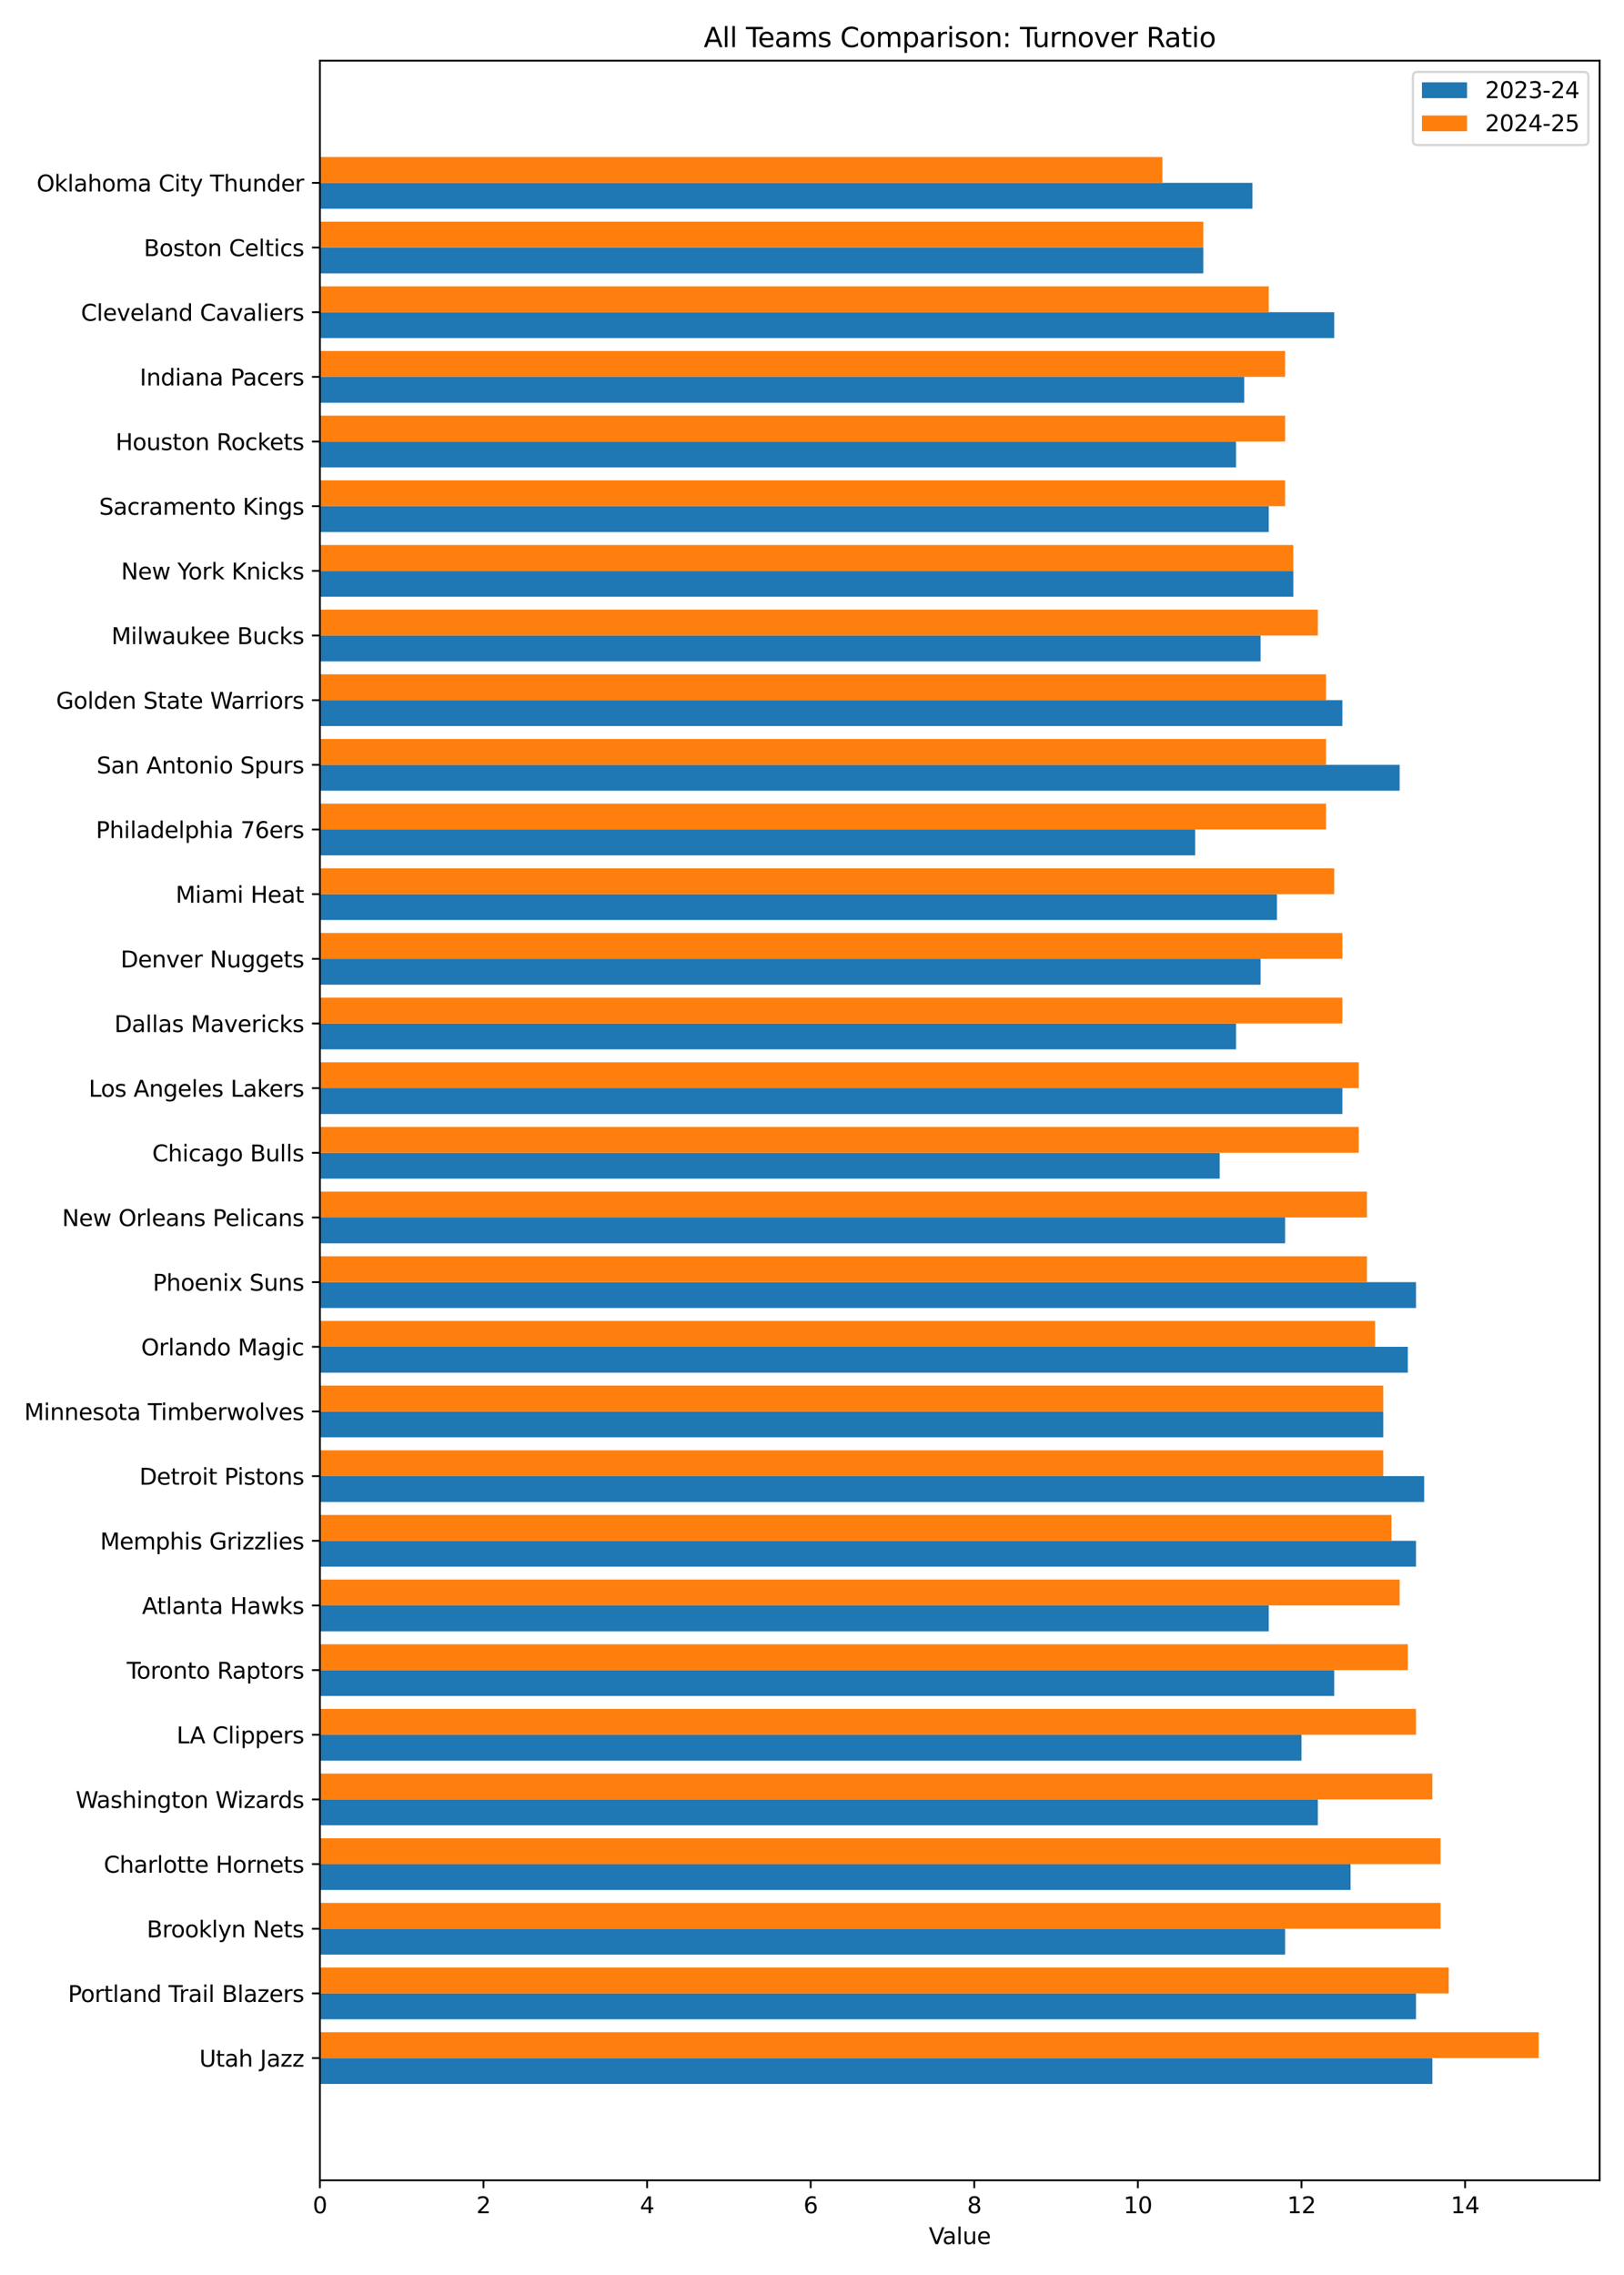 <?xml version="1.0" encoding="utf-8" standalone="no"?>
<!DOCTYPE svg PUBLIC "-//W3C//DTD SVG 1.1//EN"
  "http://www.w3.org/Graphics/SVG/1.1/DTD/svg11.dtd">
<svg xmlns:xlink="http://www.w3.org/1999/xlink" width="720pt" height="1008pt" viewBox="0 0 720 1008" xmlns="http://www.w3.org/2000/svg" version="1.1">
 <defs>
  <style type="text/css">*{stroke-linejoin: round; stroke-linecap: butt}</style>
 </defs>
 <g id="figure_1">
  <g id="patch_1">
   <path d="M 0 1008 
L 720 1008 
L 720 0 
L 0 0 
z
" style="fill: #ffffff"/>
  </g>
  <g id="axes_1">
   <g id="patch_2">
    <path d="M 141.82 966.04 
L 709.2 966.04 
L 709.2 26.88 
L 141.82 26.88 
z
" style="fill: #ffffff"/>
   </g>
   <g id="patch_3">
    <path d="M 141.82 81.029 
L 555.251 81.029 
L 555.251 92.489 
L 141.82 92.489 
z
" clip-path="url(#p940c6c3385)" style="fill: #1f77b4"/>
   </g>
   <g id="patch_4">
    <path d="M 141.82 109.68 
L 533.492 109.68 
L 533.492 121.14 
L 141.82 121.14 
z
" clip-path="url(#p940c6c3385)" style="fill: #1f77b4"/>
   </g>
   <g id="patch_5">
    <path d="M 141.82 138.33 
L 591.517 138.33 
L 591.517 149.79 
L 141.82 149.79 
z
" clip-path="url(#p940c6c3385)" style="fill: #1f77b4"/>
   </g>
   <g id="patch_6">
    <path d="M 141.82 166.98 
L 551.625 166.98 
L 551.625 178.441 
L 141.82 178.441 
z
" clip-path="url(#p940c6c3385)" style="fill: #1f77b4"/>
   </g>
   <g id="patch_7">
    <path d="M 141.82 195.631 
L 547.998 195.631 
L 547.998 207.091 
L 141.82 207.091 
z
" clip-path="url(#p940c6c3385)" style="fill: #1f77b4"/>
   </g>
   <g id="patch_8">
    <path d="M 141.82 224.281 
L 562.504 224.281 
L 562.504 235.741 
L 141.82 235.741 
z
" clip-path="url(#p940c6c3385)" style="fill: #1f77b4"/>
   </g>
   <g id="patch_9">
    <path d="M 141.82 252.932 
L 573.384 252.932 
L 573.384 264.392 
L 141.82 264.392 
z
" clip-path="url(#p940c6c3385)" style="fill: #1f77b4"/>
   </g>
   <g id="patch_10">
    <path d="M 141.82 281.582 
L 558.878 281.582 
L 558.878 293.042 
L 141.82 293.042 
z
" clip-path="url(#p940c6c3385)" style="fill: #1f77b4"/>
   </g>
   <g id="patch_11">
    <path d="M 141.82 310.232 
L 595.144 310.232 
L 595.144 321.693 
L 141.82 321.693 
z
" clip-path="url(#p940c6c3385)" style="fill: #1f77b4"/>
   </g>
   <g id="patch_12">
    <path d="M 141.82 338.883 
L 620.53 338.883 
L 620.53 350.343 
L 141.82 350.343 
z
" clip-path="url(#p940c6c3385)" style="fill: #1f77b4"/>
   </g>
   <g id="patch_13">
    <path d="M 141.82 367.533 
L 529.865 367.533 
L 529.865 378.993 
L 141.82 378.993 
z
" clip-path="url(#p940c6c3385)" style="fill: #1f77b4"/>
   </g>
   <g id="patch_14">
    <path d="M 141.82 396.184 
L 566.131 396.184 
L 566.131 407.644 
L 141.82 407.644 
z
" clip-path="url(#p940c6c3385)" style="fill: #1f77b4"/>
   </g>
   <g id="patch_15">
    <path d="M 141.82 424.834 
L 558.878 424.834 
L 558.878 436.294 
L 141.82 436.294 
z
" clip-path="url(#p940c6c3385)" style="fill: #1f77b4"/>
   </g>
   <g id="patch_16">
    <path d="M 141.82 453.484 
L 547.998 453.484 
L 547.998 464.945 
L 141.82 464.945 
z
" clip-path="url(#p940c6c3385)" style="fill: #1f77b4"/>
   </g>
   <g id="patch_17">
    <path d="M 141.82 482.135 
L 595.144 482.135 
L 595.144 493.595 
L 141.82 493.595 
z
" clip-path="url(#p940c6c3385)" style="fill: #1f77b4"/>
   </g>
   <g id="patch_18">
    <path d="M 141.82 510.785 
L 540.745 510.785 
L 540.745 522.245 
L 141.82 522.245 
z
" clip-path="url(#p940c6c3385)" style="fill: #1f77b4"/>
   </g>
   <g id="patch_19">
    <path d="M 141.82 539.436 
L 569.758 539.436 
L 569.758 550.896 
L 141.82 550.896 
z
" clip-path="url(#p940c6c3385)" style="fill: #1f77b4"/>
   </g>
   <g id="patch_20">
    <path d="M 141.82 568.086 
L 627.783 568.086 
L 627.783 579.546 
L 141.82 579.546 
z
" clip-path="url(#p940c6c3385)" style="fill: #1f77b4"/>
   </g>
   <g id="patch_21">
    <path d="M 141.82 596.736 
L 624.156 596.736 
L 624.156 608.197 
L 141.82 608.197 
z
" clip-path="url(#p940c6c3385)" style="fill: #1f77b4"/>
   </g>
   <g id="patch_22">
    <path d="M 141.82 625.387 
L 613.277 625.387 
L 613.277 636.847 
L 141.82 636.847 
z
" clip-path="url(#p940c6c3385)" style="fill: #1f77b4"/>
   </g>
   <g id="patch_23">
    <path d="M 141.82 654.037 
L 631.41 654.037 
L 631.41 665.497 
L 141.82 665.497 
z
" clip-path="url(#p940c6c3385)" style="fill: #1f77b4"/>
   </g>
   <g id="patch_24">
    <path d="M 141.82 682.688 
L 627.783 682.688 
L 627.783 694.148 
L 141.82 694.148 
z
" clip-path="url(#p940c6c3385)" style="fill: #1f77b4"/>
   </g>
   <g id="patch_25">
    <path d="M 141.82 711.338 
L 562.504 711.338 
L 562.504 722.798 
L 141.82 722.798 
z
" clip-path="url(#p940c6c3385)" style="fill: #1f77b4"/>
   </g>
   <g id="patch_26">
    <path d="M 141.82 739.988 
L 591.517 739.988 
L 591.517 751.449 
L 141.82 751.449 
z
" clip-path="url(#p940c6c3385)" style="fill: #1f77b4"/>
   </g>
   <g id="patch_27">
    <path d="M 141.82 768.639 
L 577.011 768.639 
L 577.011 780.099 
L 141.82 780.099 
z
" clip-path="url(#p940c6c3385)" style="fill: #1f77b4"/>
   </g>
   <g id="patch_28">
    <path d="M 141.82 797.289 
L 584.264 797.289 
L 584.264 808.749 
L 141.82 808.749 
z
" clip-path="url(#p940c6c3385)" style="fill: #1f77b4"/>
   </g>
   <g id="patch_29">
    <path d="M 141.82 825.94 
L 598.77 825.94 
L 598.77 837.4 
L 141.82 837.4 
z
" clip-path="url(#p940c6c3385)" style="fill: #1f77b4"/>
   </g>
   <g id="patch_30">
    <path d="M 141.82 854.59 
L 569.758 854.59 
L 569.758 866.05 
L 141.82 866.05 
z
" clip-path="url(#p940c6c3385)" style="fill: #1f77b4"/>
   </g>
   <g id="patch_31">
    <path d="M 141.82 883.24 
L 627.783 883.24 
L 627.783 894.701 
L 141.82 894.701 
z
" clip-path="url(#p940c6c3385)" style="fill: #1f77b4"/>
   </g>
   <g id="patch_32">
    <path d="M 141.82 911.891 
L 635.036 911.891 
L 635.036 923.351 
L 141.82 923.351 
z
" clip-path="url(#p940c6c3385)" style="fill: #1f77b4"/>
   </g>
   <g id="patch_33">
    <path d="M 141.82 69.569 
L 515.359 69.569 
L 515.359 81.029 
L 141.82 81.029 
z
" clip-path="url(#p940c6c3385)" style="fill: #ff7f0e"/>
   </g>
   <g id="patch_34">
    <path d="M 141.82 98.219 
L 533.492 98.219 
L 533.492 109.68 
L 141.82 109.68 
z
" clip-path="url(#p940c6c3385)" style="fill: #ff7f0e"/>
   </g>
   <g id="patch_35">
    <path d="M 141.82 126.87 
L 562.504 126.87 
L 562.504 138.33 
L 141.82 138.33 
z
" clip-path="url(#p940c6c3385)" style="fill: #ff7f0e"/>
   </g>
   <g id="patch_36">
    <path d="M 141.82 155.52 
L 569.758 155.52 
L 569.758 166.98 
L 141.82 166.98 
z
" clip-path="url(#p940c6c3385)" style="fill: #ff7f0e"/>
   </g>
   <g id="patch_37">
    <path d="M 141.82 184.171 
L 569.758 184.171 
L 569.758 195.631 
L 141.82 195.631 
z
" clip-path="url(#p940c6c3385)" style="fill: #ff7f0e"/>
   </g>
   <g id="patch_38">
    <path d="M 141.82 212.821 
L 569.758 212.821 
L 569.758 224.281 
L 141.82 224.281 
z
" clip-path="url(#p940c6c3385)" style="fill: #ff7f0e"/>
   </g>
   <g id="patch_39">
    <path d="M 141.82 241.471 
L 573.384 241.471 
L 573.384 252.932 
L 141.82 252.932 
z
" clip-path="url(#p940c6c3385)" style="fill: #ff7f0e"/>
   </g>
   <g id="patch_40">
    <path d="M 141.82 270.122 
L 584.264 270.122 
L 584.264 281.582 
L 141.82 281.582 
z
" clip-path="url(#p940c6c3385)" style="fill: #ff7f0e"/>
   </g>
   <g id="patch_41">
    <path d="M 141.82 298.772 
L 587.891 298.772 
L 587.891 310.232 
L 141.82 310.232 
z
" clip-path="url(#p940c6c3385)" style="fill: #ff7f0e"/>
   </g>
   <g id="patch_42">
    <path d="M 141.82 327.423 
L 587.891 327.423 
L 587.891 338.883 
L 141.82 338.883 
z
" clip-path="url(#p940c6c3385)" style="fill: #ff7f0e"/>
   </g>
   <g id="patch_43">
    <path d="M 141.82 356.073 
L 587.891 356.073 
L 587.891 367.533 
L 141.82 367.533 
z
" clip-path="url(#p940c6c3385)" style="fill: #ff7f0e"/>
   </g>
   <g id="patch_44">
    <path d="M 141.82 384.723 
L 591.517 384.723 
L 591.517 396.184 
L 141.82 396.184 
z
" clip-path="url(#p940c6c3385)" style="fill: #ff7f0e"/>
   </g>
   <g id="patch_45">
    <path d="M 141.82 413.374 
L 595.144 413.374 
L 595.144 424.834 
L 141.82 424.834 
z
" clip-path="url(#p940c6c3385)" style="fill: #ff7f0e"/>
   </g>
   <g id="patch_46">
    <path d="M 141.82 442.024 
L 595.144 442.024 
L 595.144 453.484 
L 141.82 453.484 
z
" clip-path="url(#p940c6c3385)" style="fill: #ff7f0e"/>
   </g>
   <g id="patch_47">
    <path d="M 141.82 470.675 
L 602.397 470.675 
L 602.397 482.135 
L 141.82 482.135 
z
" clip-path="url(#p940c6c3385)" style="fill: #ff7f0e"/>
   </g>
   <g id="patch_48">
    <path d="M 141.82 499.325 
L 602.397 499.325 
L 602.397 510.785 
L 141.82 510.785 
z
" clip-path="url(#p940c6c3385)" style="fill: #ff7f0e"/>
   </g>
   <g id="patch_49">
    <path d="M 141.82 527.975 
L 606.024 527.975 
L 606.024 539.436 
L 141.82 539.436 
z
" clip-path="url(#p940c6c3385)" style="fill: #ff7f0e"/>
   </g>
   <g id="patch_50">
    <path d="M 141.82 556.626 
L 606.024 556.626 
L 606.024 568.086 
L 141.82 568.086 
z
" clip-path="url(#p940c6c3385)" style="fill: #ff7f0e"/>
   </g>
   <g id="patch_51">
    <path d="M 141.82 585.276 
L 609.65 585.276 
L 609.65 596.736 
L 141.82 596.736 
z
" clip-path="url(#p940c6c3385)" style="fill: #ff7f0e"/>
   </g>
   <g id="patch_52">
    <path d="M 141.82 613.927 
L 613.277 613.927 
L 613.277 625.387 
L 141.82 625.387 
z
" clip-path="url(#p940c6c3385)" style="fill: #ff7f0e"/>
   </g>
   <g id="patch_53">
    <path d="M 141.82 642.577 
L 613.277 642.577 
L 613.277 654.037 
L 141.82 654.037 
z
" clip-path="url(#p940c6c3385)" style="fill: #ff7f0e"/>
   </g>
   <g id="patch_54">
    <path d="M 141.82 671.227 
L 616.903 671.227 
L 616.903 682.688 
L 141.82 682.688 
z
" clip-path="url(#p940c6c3385)" style="fill: #ff7f0e"/>
   </g>
   <g id="patch_55">
    <path d="M 141.82 699.878 
L 620.53 699.878 
L 620.53 711.338 
L 141.82 711.338 
z
" clip-path="url(#p940c6c3385)" style="fill: #ff7f0e"/>
   </g>
   <g id="patch_56">
    <path d="M 141.82 728.528 
L 624.156 728.528 
L 624.156 739.988 
L 141.82 739.988 
z
" clip-path="url(#p940c6c3385)" style="fill: #ff7f0e"/>
   </g>
   <g id="patch_57">
    <path d="M 141.82 757.179 
L 627.783 757.179 
L 627.783 768.639 
L 141.82 768.639 
z
" clip-path="url(#p940c6c3385)" style="fill: #ff7f0e"/>
   </g>
   <g id="patch_58">
    <path d="M 141.82 785.829 
L 635.036 785.829 
L 635.036 797.289 
L 141.82 797.289 
z
" clip-path="url(#p940c6c3385)" style="fill: #ff7f0e"/>
   </g>
   <g id="patch_59">
    <path d="M 141.82 814.479 
L 638.663 814.479 
L 638.663 825.94 
L 141.82 825.94 
z
" clip-path="url(#p940c6c3385)" style="fill: #ff7f0e"/>
   </g>
   <g id="patch_60">
    <path d="M 141.82 843.13 
L 638.663 843.13 
L 638.663 854.59 
L 141.82 854.59 
z
" clip-path="url(#p940c6c3385)" style="fill: #ff7f0e"/>
   </g>
   <g id="patch_61">
    <path d="M 141.82 871.78 
L 642.289 871.78 
L 642.289 883.24 
L 141.82 883.24 
z
" clip-path="url(#p940c6c3385)" style="fill: #ff7f0e"/>
   </g>
   <g id="patch_62">
    <path d="M 141.82 900.431 
L 682.182 900.431 
L 682.182 911.891 
L 141.82 911.891 
z
" clip-path="url(#p940c6c3385)" style="fill: #ff7f0e"/>
   </g>
   <g id="matplotlib.axis_1">
    <g id="xtick_1">
     <g id="line2d_1">
      <defs>
       <path id="mfe660d35c2" d="M 0 0 
L 0 3.5 
" style="stroke: #000000; stroke-width: 0.8"/>
      </defs>
      <g>
       <use xlink:href="#mfe660d35c2" x="141.82" y="966.04" style="stroke: #000000; stroke-width: 0.8"/>
      </g>
     </g>
     <g id="text_1">
      <!-- 0 -->
      <g transform="translate(138.639 980.638) scale(0.1 -0.1)">
       <defs>
        <path id="DejaVuSans-30" d="M 2034 4250 
Q 1547 4250 1301 3770 
Q 1056 3291 1056 2328 
Q 1056 1369 1301 889 
Q 1547 409 2034 409 
Q 2525 409 2770 889 
Q 3016 1369 3016 2328 
Q 3016 3291 2770 3770 
Q 2525 4250 2034 4250 
z
M 2034 4750 
Q 2819 4750 3233 4129 
Q 3647 3509 3647 2328 
Q 3647 1150 3233 529 
Q 2819 -91 2034 -91 
Q 1250 -91 836 529 
Q 422 1150 422 2328 
Q 422 3509 836 4129 
Q 1250 4750 2034 4750 
z
" transform="scale(0.016)"/>
       </defs>
       <use xlink:href="#DejaVuSans-30"/>
      </g>
     </g>
    </g>
    <g id="xtick_2">
     <g id="line2d_2">
      <g>
       <use xlink:href="#mfe660d35c2" x="214.352" y="966.04" style="stroke: #000000; stroke-width: 0.8"/>
      </g>
     </g>
     <g id="text_2">
      <!-- 2 -->
      <g transform="translate(211.171 980.638) scale(0.1 -0.1)">
       <defs>
        <path id="DejaVuSans-32" d="M 1228 531 
L 3431 531 
L 3431 0 
L 469 0 
L 469 531 
Q 828 903 1448 1529 
Q 2069 2156 2228 2338 
Q 2531 2678 2651 2914 
Q 2772 3150 2772 3378 
Q 2772 3750 2511 3984 
Q 2250 4219 1831 4219 
Q 1534 4219 1204 4116 
Q 875 4013 500 3803 
L 500 4441 
Q 881 4594 1212 4672 
Q 1544 4750 1819 4750 
Q 2544 4750 2975 4387 
Q 3406 4025 3406 3419 
Q 3406 3131 3298 2873 
Q 3191 2616 2906 2266 
Q 2828 2175 2409 1742 
Q 1991 1309 1228 531 
z
" transform="scale(0.016)"/>
       </defs>
       <use xlink:href="#DejaVuSans-32"/>
      </g>
     </g>
    </g>
    <g id="xtick_3">
     <g id="line2d_3">
      <g>
       <use xlink:href="#mfe660d35c2" x="286.884" y="966.04" style="stroke: #000000; stroke-width: 0.8"/>
      </g>
     </g>
     <g id="text_3">
      <!-- 4 -->
      <g transform="translate(283.702 980.638) scale(0.1 -0.1)">
       <defs>
        <path id="DejaVuSans-34" d="M 2419 4116 
L 825 1625 
L 2419 1625 
L 2419 4116 
z
M 2253 4666 
L 3047 4666 
L 3047 1625 
L 3713 1625 
L 3713 1100 
L 3047 1100 
L 3047 0 
L 2419 0 
L 2419 1100 
L 313 1100 
L 313 1709 
L 2253 4666 
z
" transform="scale(0.016)"/>
       </defs>
       <use xlink:href="#DejaVuSans-34"/>
      </g>
     </g>
    </g>
    <g id="xtick_4">
     <g id="line2d_4">
      <g>
       <use xlink:href="#mfe660d35c2" x="359.415" y="966.04" style="stroke: #000000; stroke-width: 0.8"/>
      </g>
     </g>
     <g id="text_4">
      <!-- 6 -->
      <g transform="translate(356.234 980.638) scale(0.1 -0.1)">
       <defs>
        <path id="DejaVuSans-36" d="M 2113 2584 
Q 1688 2584 1439 2293 
Q 1191 2003 1191 1497 
Q 1191 994 1439 701 
Q 1688 409 2113 409 
Q 2538 409 2786 701 
Q 3034 994 3034 1497 
Q 3034 2003 2786 2293 
Q 2538 2584 2113 2584 
z
M 3366 4563 
L 3366 3988 
Q 3128 4100 2886 4159 
Q 2644 4219 2406 4219 
Q 1781 4219 1451 3797 
Q 1122 3375 1075 2522 
Q 1259 2794 1537 2939 
Q 1816 3084 2150 3084 
Q 2853 3084 3261 2657 
Q 3669 2231 3669 1497 
Q 3669 778 3244 343 
Q 2819 -91 2113 -91 
Q 1303 -91 875 529 
Q 447 1150 447 2328 
Q 447 3434 972 4092 
Q 1497 4750 2381 4750 
Q 2619 4750 2861 4703 
Q 3103 4656 3366 4563 
z
" transform="scale(0.016)"/>
       </defs>
       <use xlink:href="#DejaVuSans-36"/>
      </g>
     </g>
    </g>
    <g id="xtick_5">
     <g id="line2d_5">
      <g>
       <use xlink:href="#mfe660d35c2" x="431.947" y="966.04" style="stroke: #000000; stroke-width: 0.8"/>
      </g>
     </g>
     <g id="text_5">
      <!-- 8 -->
      <g transform="translate(428.766 980.638) scale(0.1 -0.1)">
       <defs>
        <path id="DejaVuSans-38" d="M 2034 2216 
Q 1584 2216 1326 1975 
Q 1069 1734 1069 1313 
Q 1069 891 1326 650 
Q 1584 409 2034 409 
Q 2484 409 2743 651 
Q 3003 894 3003 1313 
Q 3003 1734 2745 1975 
Q 2488 2216 2034 2216 
z
M 1403 2484 
Q 997 2584 770 2862 
Q 544 3141 544 3541 
Q 544 4100 942 4425 
Q 1341 4750 2034 4750 
Q 2731 4750 3128 4425 
Q 3525 4100 3525 3541 
Q 3525 3141 3298 2862 
Q 3072 2584 2669 2484 
Q 3125 2378 3379 2068 
Q 3634 1759 3634 1313 
Q 3634 634 3220 271 
Q 2806 -91 2034 -91 
Q 1263 -91 848 271 
Q 434 634 434 1313 
Q 434 1759 690 2068 
Q 947 2378 1403 2484 
z
M 1172 3481 
Q 1172 3119 1398 2916 
Q 1625 2713 2034 2713 
Q 2441 2713 2670 2916 
Q 2900 3119 2900 3481 
Q 2900 3844 2670 4047 
Q 2441 4250 2034 4250 
Q 1625 4250 1398 4047 
Q 1172 3844 1172 3481 
z
" transform="scale(0.016)"/>
       </defs>
       <use xlink:href="#DejaVuSans-38"/>
      </g>
     </g>
    </g>
    <g id="xtick_6">
     <g id="line2d_6">
      <g>
       <use xlink:href="#mfe660d35c2" x="504.479" y="966.04" style="stroke: #000000; stroke-width: 0.8"/>
      </g>
     </g>
     <g id="text_6">
      <!-- 10 -->
      <g transform="translate(498.116 980.638) scale(0.1 -0.1)">
       <defs>
        <path id="DejaVuSans-31" d="M 794 531 
L 1825 531 
L 1825 4091 
L 703 3866 
L 703 4441 
L 1819 4666 
L 2450 4666 
L 2450 531 
L 3481 531 
L 3481 0 
L 794 0 
L 794 531 
z
" transform="scale(0.016)"/>
       </defs>
       <use xlink:href="#DejaVuSans-31"/>
       <use xlink:href="#DejaVuSans-30" transform="translate(63.623 0)"/>
      </g>
     </g>
    </g>
    <g id="xtick_7">
     <g id="line2d_7">
      <g>
       <use xlink:href="#mfe660d35c2" x="577.011" y="966.04" style="stroke: #000000; stroke-width: 0.8"/>
      </g>
     </g>
     <g id="text_7">
      <!-- 12 -->
      <g transform="translate(570.648 980.638) scale(0.1 -0.1)">
       <use xlink:href="#DejaVuSans-31"/>
       <use xlink:href="#DejaVuSans-32" transform="translate(63.623 0)"/>
      </g>
     </g>
    </g>
    <g id="xtick_8">
     <g id="line2d_8">
      <g>
       <use xlink:href="#mfe660d35c2" x="649.543" y="966.04" style="stroke: #000000; stroke-width: 0.8"/>
      </g>
     </g>
     <g id="text_8">
      <!-- 14 -->
      <g transform="translate(643.18 980.638) scale(0.1 -0.1)">
       <use xlink:href="#DejaVuSans-31"/>
       <use xlink:href="#DejaVuSans-34" transform="translate(63.623 0)"/>
      </g>
     </g>
    </g>
    <g id="text_9">
     <!-- Value -->
     <g transform="translate(411.779 994.317) scale(0.1 -0.1)">
      <defs>
       <path id="DejaVuSans-56" d="M 1831 0 
L 50 4666 
L 709 4666 
L 2188 738 
L 3669 4666 
L 4325 4666 
L 2547 0 
L 1831 0 
z
" transform="scale(0.016)"/>
       <path id="DejaVuSans-61" d="M 2194 1759 
Q 1497 1759 1228 1600 
Q 959 1441 959 1056 
Q 959 750 1161 570 
Q 1363 391 1709 391 
Q 2188 391 2477 730 
Q 2766 1069 2766 1631 
L 2766 1759 
L 2194 1759 
z
M 3341 1997 
L 3341 0 
L 2766 0 
L 2766 531 
Q 2569 213 2275 61 
Q 1981 -91 1556 -91 
Q 1019 -91 701 211 
Q 384 513 384 1019 
Q 384 1609 779 1909 
Q 1175 2209 1959 2209 
L 2766 2209 
L 2766 2266 
Q 2766 2663 2505 2880 
Q 2244 3097 1772 3097 
Q 1472 3097 1187 3025 
Q 903 2953 641 2809 
L 641 3341 
Q 956 3463 1253 3523 
Q 1550 3584 1831 3584 
Q 2591 3584 2966 3190 
Q 3341 2797 3341 1997 
z
" transform="scale(0.016)"/>
       <path id="DejaVuSans-6c" d="M 603 4863 
L 1178 4863 
L 1178 0 
L 603 0 
L 603 4863 
z
" transform="scale(0.016)"/>
       <path id="DejaVuSans-75" d="M 544 1381 
L 544 3500 
L 1119 3500 
L 1119 1403 
Q 1119 906 1312 657 
Q 1506 409 1894 409 
Q 2359 409 2629 706 
Q 2900 1003 2900 1516 
L 2900 3500 
L 3475 3500 
L 3475 0 
L 2900 0 
L 2900 538 
Q 2691 219 2414 64 
Q 2138 -91 1772 -91 
Q 1169 -91 856 284 
Q 544 659 544 1381 
z
M 1991 3584 
L 1991 3584 
z
" transform="scale(0.016)"/>
       <path id="DejaVuSans-65" d="M 3597 1894 
L 3597 1613 
L 953 1613 
Q 991 1019 1311 708 
Q 1631 397 2203 397 
Q 2534 397 2845 478 
Q 3156 559 3463 722 
L 3463 178 
Q 3153 47 2828 -22 
Q 2503 -91 2169 -91 
Q 1331 -91 842 396 
Q 353 884 353 1716 
Q 353 2575 817 3079 
Q 1281 3584 2069 3584 
Q 2775 3584 3186 3129 
Q 3597 2675 3597 1894 
z
M 3022 2063 
Q 3016 2534 2758 2815 
Q 2500 3097 2075 3097 
Q 1594 3097 1305 2825 
Q 1016 2553 972 2059 
L 3022 2063 
z
" transform="scale(0.016)"/>
      </defs>
      <use xlink:href="#DejaVuSans-56"/>
      <use xlink:href="#DejaVuSans-61" transform="translate(60.658 0)"/>
      <use xlink:href="#DejaVuSans-6c" transform="translate(121.938 0)"/>
      <use xlink:href="#DejaVuSans-75" transform="translate(149.721 0)"/>
      <use xlink:href="#DejaVuSans-65" transform="translate(213.1 0)"/>
     </g>
    </g>
   </g>
   <g id="matplotlib.axis_2">
    <g id="ytick_1">
     <g id="line2d_9">
      <defs>
       <path id="m5f2eaf8387" d="M 0 0 
L -3.5 0 
" style="stroke: #000000; stroke-width: 0.8"/>
      </defs>
      <g>
       <use xlink:href="#m5f2eaf8387" x="141.82" y="81.029" style="stroke: #000000; stroke-width: 0.8"/>
      </g>
     </g>
     <g id="text_10">
      <!-- Oklahoma City Thunder -->
      <g transform="translate(16.237 84.828) scale(0.1 -0.1)">
       <defs>
        <path id="DejaVuSans-4f" d="M 2522 4238 
Q 1834 4238 1429 3725 
Q 1025 3213 1025 2328 
Q 1025 1447 1429 934 
Q 1834 422 2522 422 
Q 3209 422 3611 934 
Q 4013 1447 4013 2328 
Q 4013 3213 3611 3725 
Q 3209 4238 2522 4238 
z
M 2522 4750 
Q 3503 4750 4090 4092 
Q 4678 3434 4678 2328 
Q 4678 1225 4090 567 
Q 3503 -91 2522 -91 
Q 1538 -91 948 565 
Q 359 1222 359 2328 
Q 359 3434 948 4092 
Q 1538 4750 2522 4750 
z
" transform="scale(0.016)"/>
        <path id="DejaVuSans-6b" d="M 581 4863 
L 1159 4863 
L 1159 1991 
L 2875 3500 
L 3609 3500 
L 1753 1863 
L 3688 0 
L 2938 0 
L 1159 1709 
L 1159 0 
L 581 0 
L 581 4863 
z
" transform="scale(0.016)"/>
        <path id="DejaVuSans-68" d="M 3513 2113 
L 3513 0 
L 2938 0 
L 2938 2094 
Q 2938 2591 2744 2837 
Q 2550 3084 2163 3084 
Q 1697 3084 1428 2787 
Q 1159 2491 1159 1978 
L 1159 0 
L 581 0 
L 581 4863 
L 1159 4863 
L 1159 2956 
Q 1366 3272 1645 3428 
Q 1925 3584 2291 3584 
Q 2894 3584 3203 3211 
Q 3513 2838 3513 2113 
z
" transform="scale(0.016)"/>
        <path id="DejaVuSans-6f" d="M 1959 3097 
Q 1497 3097 1228 2736 
Q 959 2375 959 1747 
Q 959 1119 1226 758 
Q 1494 397 1959 397 
Q 2419 397 2687 759 
Q 2956 1122 2956 1747 
Q 2956 2369 2687 2733 
Q 2419 3097 1959 3097 
z
M 1959 3584 
Q 2709 3584 3137 3096 
Q 3566 2609 3566 1747 
Q 3566 888 3137 398 
Q 2709 -91 1959 -91 
Q 1206 -91 779 398 
Q 353 888 353 1747 
Q 353 2609 779 3096 
Q 1206 3584 1959 3584 
z
" transform="scale(0.016)"/>
        <path id="DejaVuSans-6d" d="M 3328 2828 
Q 3544 3216 3844 3400 
Q 4144 3584 4550 3584 
Q 5097 3584 5394 3201 
Q 5691 2819 5691 2113 
L 5691 0 
L 5113 0 
L 5113 2094 
Q 5113 2597 4934 2840 
Q 4756 3084 4391 3084 
Q 3944 3084 3684 2787 
Q 3425 2491 3425 1978 
L 3425 0 
L 2847 0 
L 2847 2094 
Q 2847 2600 2669 2842 
Q 2491 3084 2119 3084 
Q 1678 3084 1418 2786 
Q 1159 2488 1159 1978 
L 1159 0 
L 581 0 
L 581 3500 
L 1159 3500 
L 1159 2956 
Q 1356 3278 1631 3431 
Q 1906 3584 2284 3584 
Q 2666 3584 2933 3390 
Q 3200 3197 3328 2828 
z
" transform="scale(0.016)"/>
        <path id="DejaVuSans-20" transform="scale(0.016)"/>
        <path id="DejaVuSans-43" d="M 4122 4306 
L 4122 3641 
Q 3803 3938 3442 4084 
Q 3081 4231 2675 4231 
Q 1875 4231 1450 3742 
Q 1025 3253 1025 2328 
Q 1025 1406 1450 917 
Q 1875 428 2675 428 
Q 3081 428 3442 575 
Q 3803 722 4122 1019 
L 4122 359 
Q 3791 134 3420 21 
Q 3050 -91 2638 -91 
Q 1578 -91 968 557 
Q 359 1206 359 2328 
Q 359 3453 968 4101 
Q 1578 4750 2638 4750 
Q 3056 4750 3426 4639 
Q 3797 4528 4122 4306 
z
" transform="scale(0.016)"/>
        <path id="DejaVuSans-69" d="M 603 3500 
L 1178 3500 
L 1178 0 
L 603 0 
L 603 3500 
z
M 603 4863 
L 1178 4863 
L 1178 4134 
L 603 4134 
L 603 4863 
z
" transform="scale(0.016)"/>
        <path id="DejaVuSans-74" d="M 1172 4494 
L 1172 3500 
L 2356 3500 
L 2356 3053 
L 1172 3053 
L 1172 1153 
Q 1172 725 1289 603 
Q 1406 481 1766 481 
L 2356 481 
L 2356 0 
L 1766 0 
Q 1100 0 847 248 
Q 594 497 594 1153 
L 594 3053 
L 172 3053 
L 172 3500 
L 594 3500 
L 594 4494 
L 1172 4494 
z
" transform="scale(0.016)"/>
        <path id="DejaVuSans-79" d="M 2059 -325 
Q 1816 -950 1584 -1140 
Q 1353 -1331 966 -1331 
L 506 -1331 
L 506 -850 
L 844 -850 
Q 1081 -850 1212 -737 
Q 1344 -625 1503 -206 
L 1606 56 
L 191 3500 
L 800 3500 
L 1894 763 
L 2988 3500 
L 3597 3500 
L 2059 -325 
z
" transform="scale(0.016)"/>
        <path id="DejaVuSans-54" d="M -19 4666 
L 3928 4666 
L 3928 4134 
L 2272 4134 
L 2272 0 
L 1638 0 
L 1638 4134 
L -19 4134 
L -19 4666 
z
" transform="scale(0.016)"/>
        <path id="DejaVuSans-6e" d="M 3513 2113 
L 3513 0 
L 2938 0 
L 2938 2094 
Q 2938 2591 2744 2837 
Q 2550 3084 2163 3084 
Q 1697 3084 1428 2787 
Q 1159 2491 1159 1978 
L 1159 0 
L 581 0 
L 581 3500 
L 1159 3500 
L 1159 2956 
Q 1366 3272 1645 3428 
Q 1925 3584 2291 3584 
Q 2894 3584 3203 3211 
Q 3513 2838 3513 2113 
z
" transform="scale(0.016)"/>
        <path id="DejaVuSans-64" d="M 2906 2969 
L 2906 4863 
L 3481 4863 
L 3481 0 
L 2906 0 
L 2906 525 
Q 2725 213 2448 61 
Q 2172 -91 1784 -91 
Q 1150 -91 751 415 
Q 353 922 353 1747 
Q 353 2572 751 3078 
Q 1150 3584 1784 3584 
Q 2172 3584 2448 3432 
Q 2725 3281 2906 2969 
z
M 947 1747 
Q 947 1113 1208 752 
Q 1469 391 1925 391 
Q 2381 391 2643 752 
Q 2906 1113 2906 1747 
Q 2906 2381 2643 2742 
Q 2381 3103 1925 3103 
Q 1469 3103 1208 2742 
Q 947 2381 947 1747 
z
" transform="scale(0.016)"/>
        <path id="DejaVuSans-72" d="M 2631 2963 
Q 2534 3019 2420 3045 
Q 2306 3072 2169 3072 
Q 1681 3072 1420 2755 
Q 1159 2438 1159 1844 
L 1159 0 
L 581 0 
L 581 3500 
L 1159 3500 
L 1159 2956 
Q 1341 3275 1631 3429 
Q 1922 3584 2338 3584 
Q 2397 3584 2469 3576 
Q 2541 3569 2628 3553 
L 2631 2963 
z
" transform="scale(0.016)"/>
       </defs>
       <use xlink:href="#DejaVuSans-4f"/>
       <use xlink:href="#DejaVuSans-6b" transform="translate(78.711 0)"/>
       <use xlink:href="#DejaVuSans-6c" transform="translate(136.621 0)"/>
       <use xlink:href="#DejaVuSans-61" transform="translate(164.404 0)"/>
       <use xlink:href="#DejaVuSans-68" transform="translate(225.684 0)"/>
       <use xlink:href="#DejaVuSans-6f" transform="translate(289.062 0)"/>
       <use xlink:href="#DejaVuSans-6d" transform="translate(350.244 0)"/>
       <use xlink:href="#DejaVuSans-61" transform="translate(447.656 0)"/>
       <use xlink:href="#DejaVuSans-20" transform="translate(508.936 0)"/>
       <use xlink:href="#DejaVuSans-43" transform="translate(540.723 0)"/>
       <use xlink:href="#DejaVuSans-69" transform="translate(610.547 0)"/>
       <use xlink:href="#DejaVuSans-74" transform="translate(638.33 0)"/>
       <use xlink:href="#DejaVuSans-79" transform="translate(677.539 0)"/>
       <use xlink:href="#DejaVuSans-20" transform="translate(736.719 0)"/>
       <use xlink:href="#DejaVuSans-54" transform="translate(768.506 0)"/>
       <use xlink:href="#DejaVuSans-68" transform="translate(829.59 0)"/>
       <use xlink:href="#DejaVuSans-75" transform="translate(892.969 0)"/>
       <use xlink:href="#DejaVuSans-6e" transform="translate(956.348 0)"/>
       <use xlink:href="#DejaVuSans-64" transform="translate(1019.727 0)"/>
       <use xlink:href="#DejaVuSans-65" transform="translate(1083.203 0)"/>
       <use xlink:href="#DejaVuSans-72" transform="translate(1144.727 0)"/>
      </g>
     </g>
    </g>
    <g id="ytick_2">
     <g id="line2d_10">
      <g>
       <use xlink:href="#m5f2eaf8387" x="141.82" y="109.68" style="stroke: #000000; stroke-width: 0.8"/>
      </g>
     </g>
     <g id="text_11">
      <!-- Boston Celtics -->
      <g transform="translate(63.756 113.479) scale(0.1 -0.1)">
       <defs>
        <path id="DejaVuSans-42" d="M 1259 2228 
L 1259 519 
L 2272 519 
Q 2781 519 3026 730 
Q 3272 941 3272 1375 
Q 3272 1813 3026 2020 
Q 2781 2228 2272 2228 
L 1259 2228 
z
M 1259 4147 
L 1259 2741 
L 2194 2741 
Q 2656 2741 2882 2914 
Q 3109 3088 3109 3444 
Q 3109 3797 2882 3972 
Q 2656 4147 2194 4147 
L 1259 4147 
z
M 628 4666 
L 2241 4666 
Q 2963 4666 3353 4366 
Q 3744 4066 3744 3513 
Q 3744 3084 3544 2831 
Q 3344 2578 2956 2516 
Q 3422 2416 3680 2098 
Q 3938 1781 3938 1306 
Q 3938 681 3513 340 
Q 3088 0 2303 0 
L 628 0 
L 628 4666 
z
" transform="scale(0.016)"/>
        <path id="DejaVuSans-73" d="M 2834 3397 
L 2834 2853 
Q 2591 2978 2328 3040 
Q 2066 3103 1784 3103 
Q 1356 3103 1142 2972 
Q 928 2841 928 2578 
Q 928 2378 1081 2264 
Q 1234 2150 1697 2047 
L 1894 2003 
Q 2506 1872 2764 1633 
Q 3022 1394 3022 966 
Q 3022 478 2636 193 
Q 2250 -91 1575 -91 
Q 1294 -91 989 -36 
Q 684 19 347 128 
L 347 722 
Q 666 556 975 473 
Q 1284 391 1588 391 
Q 1994 391 2212 530 
Q 2431 669 2431 922 
Q 2431 1156 2273 1281 
Q 2116 1406 1581 1522 
L 1381 1569 
Q 847 1681 609 1914 
Q 372 2147 372 2553 
Q 372 3047 722 3315 
Q 1072 3584 1716 3584 
Q 2034 3584 2315 3537 
Q 2597 3491 2834 3397 
z
" transform="scale(0.016)"/>
        <path id="DejaVuSans-63" d="M 3122 3366 
L 3122 2828 
Q 2878 2963 2633 3030 
Q 2388 3097 2138 3097 
Q 1578 3097 1268 2742 
Q 959 2388 959 1747 
Q 959 1106 1268 751 
Q 1578 397 2138 397 
Q 2388 397 2633 464 
Q 2878 531 3122 666 
L 3122 134 
Q 2881 22 2623 -34 
Q 2366 -91 2075 -91 
Q 1284 -91 818 406 
Q 353 903 353 1747 
Q 353 2603 823 3093 
Q 1294 3584 2113 3584 
Q 2378 3584 2631 3529 
Q 2884 3475 3122 3366 
z
" transform="scale(0.016)"/>
       </defs>
       <use xlink:href="#DejaVuSans-42"/>
       <use xlink:href="#DejaVuSans-6f" transform="translate(68.604 0)"/>
       <use xlink:href="#DejaVuSans-73" transform="translate(129.785 0)"/>
       <use xlink:href="#DejaVuSans-74" transform="translate(181.885 0)"/>
       <use xlink:href="#DejaVuSans-6f" transform="translate(221.094 0)"/>
       <use xlink:href="#DejaVuSans-6e" transform="translate(282.275 0)"/>
       <use xlink:href="#DejaVuSans-20" transform="translate(345.654 0)"/>
       <use xlink:href="#DejaVuSans-43" transform="translate(377.441 0)"/>
       <use xlink:href="#DejaVuSans-65" transform="translate(447.266 0)"/>
       <use xlink:href="#DejaVuSans-6c" transform="translate(508.789 0)"/>
       <use xlink:href="#DejaVuSans-74" transform="translate(536.572 0)"/>
       <use xlink:href="#DejaVuSans-69" transform="translate(575.781 0)"/>
       <use xlink:href="#DejaVuSans-63" transform="translate(603.564 0)"/>
       <use xlink:href="#DejaVuSans-73" transform="translate(658.545 0)"/>
      </g>
     </g>
    </g>
    <g id="ytick_3">
     <g id="line2d_11">
      <g>
       <use xlink:href="#m5f2eaf8387" x="141.82" y="138.33" style="stroke: #000000; stroke-width: 0.8"/>
      </g>
     </g>
     <g id="text_12">
      <!-- Cleveland Cavaliers -->
      <g transform="translate(35.876 142.129) scale(0.1 -0.1)">
       <defs>
        <path id="DejaVuSans-76" d="M 191 3500 
L 800 3500 
L 1894 563 
L 2988 3500 
L 3597 3500 
L 2284 0 
L 1503 0 
L 191 3500 
z
" transform="scale(0.016)"/>
       </defs>
       <use xlink:href="#DejaVuSans-43"/>
       <use xlink:href="#DejaVuSans-6c" transform="translate(69.824 0)"/>
       <use xlink:href="#DejaVuSans-65" transform="translate(97.607 0)"/>
       <use xlink:href="#DejaVuSans-76" transform="translate(159.131 0)"/>
       <use xlink:href="#DejaVuSans-65" transform="translate(218.311 0)"/>
       <use xlink:href="#DejaVuSans-6c" transform="translate(279.834 0)"/>
       <use xlink:href="#DejaVuSans-61" transform="translate(307.617 0)"/>
       <use xlink:href="#DejaVuSans-6e" transform="translate(368.896 0)"/>
       <use xlink:href="#DejaVuSans-64" transform="translate(432.275 0)"/>
       <use xlink:href="#DejaVuSans-20" transform="translate(495.752 0)"/>
       <use xlink:href="#DejaVuSans-43" transform="translate(527.539 0)"/>
       <use xlink:href="#DejaVuSans-61" transform="translate(597.363 0)"/>
       <use xlink:href="#DejaVuSans-76" transform="translate(658.643 0)"/>
       <use xlink:href="#DejaVuSans-61" transform="translate(717.822 0)"/>
       <use xlink:href="#DejaVuSans-6c" transform="translate(779.102 0)"/>
       <use xlink:href="#DejaVuSans-69" transform="translate(806.885 0)"/>
       <use xlink:href="#DejaVuSans-65" transform="translate(834.668 0)"/>
       <use xlink:href="#DejaVuSans-72" transform="translate(896.191 0)"/>
       <use xlink:href="#DejaVuSans-73" transform="translate(937.305 0)"/>
      </g>
     </g>
    </g>
    <g id="ytick_4">
     <g id="line2d_12">
      <g>
       <use xlink:href="#m5f2eaf8387" x="141.82" y="166.98" style="stroke: #000000; stroke-width: 0.8"/>
      </g>
     </g>
     <g id="text_13">
      <!-- Indiana Pacers -->
      <g transform="translate(61.954 170.78) scale(0.1 -0.1)">
       <defs>
        <path id="DejaVuSans-49" d="M 628 4666 
L 1259 4666 
L 1259 0 
L 628 0 
L 628 4666 
z
" transform="scale(0.016)"/>
        <path id="DejaVuSans-50" d="M 1259 4147 
L 1259 2394 
L 2053 2394 
Q 2494 2394 2734 2622 
Q 2975 2850 2975 3272 
Q 2975 3691 2734 3919 
Q 2494 4147 2053 4147 
L 1259 4147 
z
M 628 4666 
L 2053 4666 
Q 2838 4666 3239 4311 
Q 3641 3956 3641 3272 
Q 3641 2581 3239 2228 
Q 2838 1875 2053 1875 
L 1259 1875 
L 1259 0 
L 628 0 
L 628 4666 
z
" transform="scale(0.016)"/>
       </defs>
       <use xlink:href="#DejaVuSans-49"/>
       <use xlink:href="#DejaVuSans-6e" transform="translate(29.492 0)"/>
       <use xlink:href="#DejaVuSans-64" transform="translate(92.871 0)"/>
       <use xlink:href="#DejaVuSans-69" transform="translate(156.348 0)"/>
       <use xlink:href="#DejaVuSans-61" transform="translate(184.131 0)"/>
       <use xlink:href="#DejaVuSans-6e" transform="translate(245.41 0)"/>
       <use xlink:href="#DejaVuSans-61" transform="translate(308.789 0)"/>
       <use xlink:href="#DejaVuSans-20" transform="translate(370.068 0)"/>
       <use xlink:href="#DejaVuSans-50" transform="translate(401.855 0)"/>
       <use xlink:href="#DejaVuSans-61" transform="translate(457.658 0)"/>
       <use xlink:href="#DejaVuSans-63" transform="translate(518.938 0)"/>
       <use xlink:href="#DejaVuSans-65" transform="translate(573.918 0)"/>
       <use xlink:href="#DejaVuSans-72" transform="translate(635.441 0)"/>
       <use xlink:href="#DejaVuSans-73" transform="translate(676.555 0)"/>
      </g>
     </g>
    </g>
    <g id="ytick_5">
     <g id="line2d_13">
      <g>
       <use xlink:href="#m5f2eaf8387" x="141.82" y="195.631" style="stroke: #000000; stroke-width: 0.8"/>
      </g>
     </g>
     <g id="text_14">
      <!-- Houston Rockets -->
      <g transform="translate(51.253 199.43) scale(0.1 -0.1)">
       <defs>
        <path id="DejaVuSans-48" d="M 628 4666 
L 1259 4666 
L 1259 2753 
L 3553 2753 
L 3553 4666 
L 4184 4666 
L 4184 0 
L 3553 0 
L 3553 2222 
L 1259 2222 
L 1259 0 
L 628 0 
L 628 4666 
z
" transform="scale(0.016)"/>
        <path id="DejaVuSans-52" d="M 2841 2188 
Q 3044 2119 3236 1894 
Q 3428 1669 3622 1275 
L 4263 0 
L 3584 0 
L 2988 1197 
Q 2756 1666 2539 1819 
Q 2322 1972 1947 1972 
L 1259 1972 
L 1259 0 
L 628 0 
L 628 4666 
L 2053 4666 
Q 2853 4666 3247 4331 
Q 3641 3997 3641 3322 
Q 3641 2881 3436 2590 
Q 3231 2300 2841 2188 
z
M 1259 4147 
L 1259 2491 
L 2053 2491 
Q 2509 2491 2742 2702 
Q 2975 2913 2975 3322 
Q 2975 3731 2742 3939 
Q 2509 4147 2053 4147 
L 1259 4147 
z
" transform="scale(0.016)"/>
       </defs>
       <use xlink:href="#DejaVuSans-48"/>
       <use xlink:href="#DejaVuSans-6f" transform="translate(75.195 0)"/>
       <use xlink:href="#DejaVuSans-75" transform="translate(136.377 0)"/>
       <use xlink:href="#DejaVuSans-73" transform="translate(199.756 0)"/>
       <use xlink:href="#DejaVuSans-74" transform="translate(251.855 0)"/>
       <use xlink:href="#DejaVuSans-6f" transform="translate(291.064 0)"/>
       <use xlink:href="#DejaVuSans-6e" transform="translate(352.246 0)"/>
       <use xlink:href="#DejaVuSans-20" transform="translate(415.625 0)"/>
       <use xlink:href="#DejaVuSans-52" transform="translate(447.412 0)"/>
       <use xlink:href="#DejaVuSans-6f" transform="translate(512.395 0)"/>
       <use xlink:href="#DejaVuSans-63" transform="translate(573.576 0)"/>
       <use xlink:href="#DejaVuSans-6b" transform="translate(628.557 0)"/>
       <use xlink:href="#DejaVuSans-65" transform="translate(682.842 0)"/>
       <use xlink:href="#DejaVuSans-74" transform="translate(744.365 0)"/>
       <use xlink:href="#DejaVuSans-73" transform="translate(783.574 0)"/>
      </g>
     </g>
    </g>
    <g id="ytick_6">
     <g id="line2d_14">
      <g>
       <use xlink:href="#m5f2eaf8387" x="141.82" y="224.281" style="stroke: #000000; stroke-width: 0.8"/>
      </g>
     </g>
     <g id="text_15">
      <!-- Sacramento Kings -->
      <g transform="translate(43.926 228.08) scale(0.1 -0.1)">
       <defs>
        <path id="DejaVuSans-53" d="M 3425 4513 
L 3425 3897 
Q 3066 4069 2747 4153 
Q 2428 4238 2131 4238 
Q 1616 4238 1336 4038 
Q 1056 3838 1056 3469 
Q 1056 3159 1242 3001 
Q 1428 2844 1947 2747 
L 2328 2669 
Q 3034 2534 3370 2195 
Q 3706 1856 3706 1288 
Q 3706 609 3251 259 
Q 2797 -91 1919 -91 
Q 1588 -91 1214 -16 
Q 841 59 441 206 
L 441 856 
Q 825 641 1194 531 
Q 1563 422 1919 422 
Q 2459 422 2753 634 
Q 3047 847 3047 1241 
Q 3047 1584 2836 1778 
Q 2625 1972 2144 2069 
L 1759 2144 
Q 1053 2284 737 2584 
Q 422 2884 422 3419 
Q 422 4038 858 4394 
Q 1294 4750 2059 4750 
Q 2388 4750 2728 4690 
Q 3069 4631 3425 4513 
z
" transform="scale(0.016)"/>
        <path id="DejaVuSans-4b" d="M 628 4666 
L 1259 4666 
L 1259 2694 
L 3353 4666 
L 4166 4666 
L 1850 2491 
L 4331 0 
L 3500 0 
L 1259 2247 
L 1259 0 
L 628 0 
L 628 4666 
z
" transform="scale(0.016)"/>
        <path id="DejaVuSans-67" d="M 2906 1791 
Q 2906 2416 2648 2759 
Q 2391 3103 1925 3103 
Q 1463 3103 1205 2759 
Q 947 2416 947 1791 
Q 947 1169 1205 825 
Q 1463 481 1925 481 
Q 2391 481 2648 825 
Q 2906 1169 2906 1791 
z
M 3481 434 
Q 3481 -459 3084 -895 
Q 2688 -1331 1869 -1331 
Q 1566 -1331 1297 -1286 
Q 1028 -1241 775 -1147 
L 775 -588 
Q 1028 -725 1275 -790 
Q 1522 -856 1778 -856 
Q 2344 -856 2625 -561 
Q 2906 -266 2906 331 
L 2906 616 
Q 2728 306 2450 153 
Q 2172 0 1784 0 
Q 1141 0 747 490 
Q 353 981 353 1791 
Q 353 2603 747 3093 
Q 1141 3584 1784 3584 
Q 2172 3584 2450 3431 
Q 2728 3278 2906 2969 
L 2906 3500 
L 3481 3500 
L 3481 434 
z
" transform="scale(0.016)"/>
       </defs>
       <use xlink:href="#DejaVuSans-53"/>
       <use xlink:href="#DejaVuSans-61" transform="translate(63.477 0)"/>
       <use xlink:href="#DejaVuSans-63" transform="translate(124.756 0)"/>
       <use xlink:href="#DejaVuSans-72" transform="translate(179.736 0)"/>
       <use xlink:href="#DejaVuSans-61" transform="translate(220.85 0)"/>
       <use xlink:href="#DejaVuSans-6d" transform="translate(282.129 0)"/>
       <use xlink:href="#DejaVuSans-65" transform="translate(379.541 0)"/>
       <use xlink:href="#DejaVuSans-6e" transform="translate(441.064 0)"/>
       <use xlink:href="#DejaVuSans-74" transform="translate(504.443 0)"/>
       <use xlink:href="#DejaVuSans-6f" transform="translate(543.652 0)"/>
       <use xlink:href="#DejaVuSans-20" transform="translate(604.834 0)"/>
       <use xlink:href="#DejaVuSans-4b" transform="translate(636.621 0)"/>
       <use xlink:href="#DejaVuSans-69" transform="translate(702.197 0)"/>
       <use xlink:href="#DejaVuSans-6e" transform="translate(729.98 0)"/>
       <use xlink:href="#DejaVuSans-67" transform="translate(793.359 0)"/>
       <use xlink:href="#DejaVuSans-73" transform="translate(856.836 0)"/>
      </g>
     </g>
    </g>
    <g id="ytick_7">
     <g id="line2d_15">
      <g>
       <use xlink:href="#m5f2eaf8387" x="141.82" y="252.932" style="stroke: #000000; stroke-width: 0.8"/>
      </g>
     </g>
     <g id="text_16">
      <!-- New York Knicks -->
      <g transform="translate(53.676 256.731) scale(0.1 -0.1)">
       <defs>
        <path id="DejaVuSans-4e" d="M 628 4666 
L 1478 4666 
L 3547 763 
L 3547 4666 
L 4159 4666 
L 4159 0 
L 3309 0 
L 1241 3903 
L 1241 0 
L 628 0 
L 628 4666 
z
" transform="scale(0.016)"/>
        <path id="DejaVuSans-77" d="M 269 3500 
L 844 3500 
L 1563 769 
L 2278 3500 
L 2956 3500 
L 3675 769 
L 4391 3500 
L 4966 3500 
L 4050 0 
L 3372 0 
L 2619 2869 
L 1863 0 
L 1184 0 
L 269 3500 
z
" transform="scale(0.016)"/>
        <path id="DejaVuSans-59" d="M -13 4666 
L 666 4666 
L 1959 2747 
L 3244 4666 
L 3922 4666 
L 2272 2222 
L 2272 0 
L 1638 0 
L 1638 2222 
L -13 4666 
z
" transform="scale(0.016)"/>
       </defs>
       <use xlink:href="#DejaVuSans-4e"/>
       <use xlink:href="#DejaVuSans-65" transform="translate(74.805 0)"/>
       <use xlink:href="#DejaVuSans-77" transform="translate(136.328 0)"/>
       <use xlink:href="#DejaVuSans-20" transform="translate(218.115 0)"/>
       <use xlink:href="#DejaVuSans-59" transform="translate(249.902 0)"/>
       <use xlink:href="#DejaVuSans-6f" transform="translate(297.736 0)"/>
       <use xlink:href="#DejaVuSans-72" transform="translate(358.918 0)"/>
       <use xlink:href="#DejaVuSans-6b" transform="translate(400.031 0)"/>
       <use xlink:href="#DejaVuSans-20" transform="translate(457.941 0)"/>
       <use xlink:href="#DejaVuSans-4b" transform="translate(489.729 0)"/>
       <use xlink:href="#DejaVuSans-6e" transform="translate(555.305 0)"/>
       <use xlink:href="#DejaVuSans-69" transform="translate(618.684 0)"/>
       <use xlink:href="#DejaVuSans-63" transform="translate(646.467 0)"/>
       <use xlink:href="#DejaVuSans-6b" transform="translate(701.447 0)"/>
       <use xlink:href="#DejaVuSans-73" transform="translate(759.357 0)"/>
      </g>
     </g>
    </g>
    <g id="ytick_8">
     <g id="line2d_16">
      <g>
       <use xlink:href="#m5f2eaf8387" x="141.82" y="281.582" style="stroke: #000000; stroke-width: 0.8"/>
      </g>
     </g>
     <g id="text_17">
      <!-- Milwaukee Bucks -->
      <g transform="translate(49.383 285.381) scale(0.1 -0.1)">
       <defs>
        <path id="DejaVuSans-4d" d="M 628 4666 
L 1569 4666 
L 2759 1491 
L 3956 4666 
L 4897 4666 
L 4897 0 
L 4281 0 
L 4281 4097 
L 3078 897 
L 2444 897 
L 1241 4097 
L 1241 0 
L 628 0 
L 628 4666 
z
" transform="scale(0.016)"/>
       </defs>
       <use xlink:href="#DejaVuSans-4d"/>
       <use xlink:href="#DejaVuSans-69" transform="translate(86.279 0)"/>
       <use xlink:href="#DejaVuSans-6c" transform="translate(114.062 0)"/>
       <use xlink:href="#DejaVuSans-77" transform="translate(141.846 0)"/>
       <use xlink:href="#DejaVuSans-61" transform="translate(223.633 0)"/>
       <use xlink:href="#DejaVuSans-75" transform="translate(284.912 0)"/>
       <use xlink:href="#DejaVuSans-6b" transform="translate(348.291 0)"/>
       <use xlink:href="#DejaVuSans-65" transform="translate(402.576 0)"/>
       <use xlink:href="#DejaVuSans-65" transform="translate(464.1 0)"/>
       <use xlink:href="#DejaVuSans-20" transform="translate(525.623 0)"/>
       <use xlink:href="#DejaVuSans-42" transform="translate(557.41 0)"/>
       <use xlink:href="#DejaVuSans-75" transform="translate(626.014 0)"/>
       <use xlink:href="#DejaVuSans-63" transform="translate(689.393 0)"/>
       <use xlink:href="#DejaVuSans-6b" transform="translate(744.373 0)"/>
       <use xlink:href="#DejaVuSans-73" transform="translate(802.283 0)"/>
      </g>
     </g>
    </g>
    <g id="ytick_9">
     <g id="line2d_17">
      <g>
       <use xlink:href="#m5f2eaf8387" x="141.82" y="310.232" style="stroke: #000000; stroke-width: 0.8"/>
      </g>
     </g>
     <g id="text_18">
      <!-- Golden State Warriors -->
      <g transform="translate(24.867 314.032) scale(0.1 -0.1)">
       <defs>
        <path id="DejaVuSans-47" d="M 3809 666 
L 3809 1919 
L 2778 1919 
L 2778 2438 
L 4434 2438 
L 4434 434 
Q 4069 175 3628 42 
Q 3188 -91 2688 -91 
Q 1594 -91 976 548 
Q 359 1188 359 2328 
Q 359 3472 976 4111 
Q 1594 4750 2688 4750 
Q 3144 4750 3555 4637 
Q 3966 4525 4313 4306 
L 4313 3634 
Q 3963 3931 3569 4081 
Q 3175 4231 2741 4231 
Q 1884 4231 1454 3753 
Q 1025 3275 1025 2328 
Q 1025 1384 1454 906 
Q 1884 428 2741 428 
Q 3075 428 3337 486 
Q 3600 544 3809 666 
z
" transform="scale(0.016)"/>
        <path id="DejaVuSans-57" d="M 213 4666 
L 850 4666 
L 1831 722 
L 2809 4666 
L 3519 4666 
L 4500 722 
L 5478 4666 
L 6119 4666 
L 4947 0 
L 4153 0 
L 3169 4050 
L 2175 0 
L 1381 0 
L 213 4666 
z
" transform="scale(0.016)"/>
       </defs>
       <use xlink:href="#DejaVuSans-47"/>
       <use xlink:href="#DejaVuSans-6f" transform="translate(77.49 0)"/>
       <use xlink:href="#DejaVuSans-6c" transform="translate(138.672 0)"/>
       <use xlink:href="#DejaVuSans-64" transform="translate(166.455 0)"/>
       <use xlink:href="#DejaVuSans-65" transform="translate(229.932 0)"/>
       <use xlink:href="#DejaVuSans-6e" transform="translate(291.455 0)"/>
       <use xlink:href="#DejaVuSans-20" transform="translate(354.834 0)"/>
       <use xlink:href="#DejaVuSans-53" transform="translate(386.621 0)"/>
       <use xlink:href="#DejaVuSans-74" transform="translate(450.098 0)"/>
       <use xlink:href="#DejaVuSans-61" transform="translate(489.307 0)"/>
       <use xlink:href="#DejaVuSans-74" transform="translate(550.586 0)"/>
       <use xlink:href="#DejaVuSans-65" transform="translate(589.795 0)"/>
       <use xlink:href="#DejaVuSans-20" transform="translate(651.318 0)"/>
       <use xlink:href="#DejaVuSans-57" transform="translate(683.105 0)"/>
       <use xlink:href="#DejaVuSans-61" transform="translate(775.607 0)"/>
       <use xlink:href="#DejaVuSans-72" transform="translate(836.887 0)"/>
       <use xlink:href="#DejaVuSans-72" transform="translate(876.25 0)"/>
       <use xlink:href="#DejaVuSans-69" transform="translate(917.363 0)"/>
       <use xlink:href="#DejaVuSans-6f" transform="translate(945.146 0)"/>
       <use xlink:href="#DejaVuSans-72" transform="translate(1006.328 0)"/>
       <use xlink:href="#DejaVuSans-73" transform="translate(1047.441 0)"/>
      </g>
     </g>
    </g>
    <g id="ytick_10">
     <g id="line2d_18">
      <g>
       <use xlink:href="#m5f2eaf8387" x="141.82" y="338.883" style="stroke: #000000; stroke-width: 0.8"/>
      </g>
     </g>
     <g id="text_19">
      <!-- San Antonio Spurs -->
      <g transform="translate(42.843 342.682) scale(0.1 -0.1)">
       <defs>
        <path id="DejaVuSans-41" d="M 2188 4044 
L 1331 1722 
L 3047 1722 
L 2188 4044 
z
M 1831 4666 
L 2547 4666 
L 4325 0 
L 3669 0 
L 3244 1197 
L 1141 1197 
L 716 0 
L 50 0 
L 1831 4666 
z
" transform="scale(0.016)"/>
        <path id="DejaVuSans-70" d="M 1159 525 
L 1159 -1331 
L 581 -1331 
L 581 3500 
L 1159 3500 
L 1159 2969 
Q 1341 3281 1617 3432 
Q 1894 3584 2278 3584 
Q 2916 3584 3314 3078 
Q 3713 2572 3713 1747 
Q 3713 922 3314 415 
Q 2916 -91 2278 -91 
Q 1894 -91 1617 61 
Q 1341 213 1159 525 
z
M 3116 1747 
Q 3116 2381 2855 2742 
Q 2594 3103 2138 3103 
Q 1681 3103 1420 2742 
Q 1159 2381 1159 1747 
Q 1159 1113 1420 752 
Q 1681 391 2138 391 
Q 2594 391 2855 752 
Q 3116 1113 3116 1747 
z
" transform="scale(0.016)"/>
       </defs>
       <use xlink:href="#DejaVuSans-53"/>
       <use xlink:href="#DejaVuSans-61" transform="translate(63.477 0)"/>
       <use xlink:href="#DejaVuSans-6e" transform="translate(124.756 0)"/>
       <use xlink:href="#DejaVuSans-20" transform="translate(188.135 0)"/>
       <use xlink:href="#DejaVuSans-41" transform="translate(219.922 0)"/>
       <use xlink:href="#DejaVuSans-6e" transform="translate(288.33 0)"/>
       <use xlink:href="#DejaVuSans-74" transform="translate(351.709 0)"/>
       <use xlink:href="#DejaVuSans-6f" transform="translate(390.918 0)"/>
       <use xlink:href="#DejaVuSans-6e" transform="translate(452.1 0)"/>
       <use xlink:href="#DejaVuSans-69" transform="translate(515.479 0)"/>
       <use xlink:href="#DejaVuSans-6f" transform="translate(543.262 0)"/>
       <use xlink:href="#DejaVuSans-20" transform="translate(604.443 0)"/>
       <use xlink:href="#DejaVuSans-53" transform="translate(636.23 0)"/>
       <use xlink:href="#DejaVuSans-70" transform="translate(699.707 0)"/>
       <use xlink:href="#DejaVuSans-75" transform="translate(763.184 0)"/>
       <use xlink:href="#DejaVuSans-72" transform="translate(826.562 0)"/>
       <use xlink:href="#DejaVuSans-73" transform="translate(867.676 0)"/>
      </g>
     </g>
    </g>
    <g id="ytick_11">
     <g id="line2d_19">
      <g>
       <use xlink:href="#m5f2eaf8387" x="141.82" y="367.533" style="stroke: #000000; stroke-width: 0.8"/>
      </g>
     </g>
     <g id="text_20">
      <!-- Philadelphia 76ers -->
      <g transform="translate(42.52 371.332) scale(0.1 -0.1)">
       <defs>
        <path id="DejaVuSans-37" d="M 525 4666 
L 3525 4666 
L 3525 4397 
L 1831 0 
L 1172 0 
L 2766 4134 
L 525 4134 
L 525 4666 
z
" transform="scale(0.016)"/>
       </defs>
       <use xlink:href="#DejaVuSans-50"/>
       <use xlink:href="#DejaVuSans-68" transform="translate(60.303 0)"/>
       <use xlink:href="#DejaVuSans-69" transform="translate(123.682 0)"/>
       <use xlink:href="#DejaVuSans-6c" transform="translate(151.465 0)"/>
       <use xlink:href="#DejaVuSans-61" transform="translate(179.248 0)"/>
       <use xlink:href="#DejaVuSans-64" transform="translate(240.527 0)"/>
       <use xlink:href="#DejaVuSans-65" transform="translate(304.004 0)"/>
       <use xlink:href="#DejaVuSans-6c" transform="translate(365.527 0)"/>
       <use xlink:href="#DejaVuSans-70" transform="translate(393.311 0)"/>
       <use xlink:href="#DejaVuSans-68" transform="translate(456.787 0)"/>
       <use xlink:href="#DejaVuSans-69" transform="translate(520.166 0)"/>
       <use xlink:href="#DejaVuSans-61" transform="translate(547.949 0)"/>
       <use xlink:href="#DejaVuSans-20" transform="translate(609.229 0)"/>
       <use xlink:href="#DejaVuSans-37" transform="translate(641.016 0)"/>
       <use xlink:href="#DejaVuSans-36" transform="translate(704.639 0)"/>
       <use xlink:href="#DejaVuSans-65" transform="translate(768.262 0)"/>
       <use xlink:href="#DejaVuSans-72" transform="translate(829.785 0)"/>
       <use xlink:href="#DejaVuSans-73" transform="translate(870.898 0)"/>
      </g>
     </g>
    </g>
    <g id="ytick_12">
     <g id="line2d_20">
      <g>
       <use xlink:href="#m5f2eaf8387" x="141.82" y="396.184" style="stroke: #000000; stroke-width: 0.8"/>
      </g>
     </g>
     <g id="text_21">
      <!-- Miami Heat -->
      <g transform="translate(77.867 399.983) scale(0.1 -0.1)">
       <use xlink:href="#DejaVuSans-4d"/>
       <use xlink:href="#DejaVuSans-69" transform="translate(86.279 0)"/>
       <use xlink:href="#DejaVuSans-61" transform="translate(114.062 0)"/>
       <use xlink:href="#DejaVuSans-6d" transform="translate(175.342 0)"/>
       <use xlink:href="#DejaVuSans-69" transform="translate(272.754 0)"/>
       <use xlink:href="#DejaVuSans-20" transform="translate(300.537 0)"/>
       <use xlink:href="#DejaVuSans-48" transform="translate(332.324 0)"/>
       <use xlink:href="#DejaVuSans-65" transform="translate(407.52 0)"/>
       <use xlink:href="#DejaVuSans-61" transform="translate(469.043 0)"/>
       <use xlink:href="#DejaVuSans-74" transform="translate(530.322 0)"/>
      </g>
     </g>
    </g>
    <g id="ytick_13">
     <g id="line2d_21">
      <g>
       <use xlink:href="#m5f2eaf8387" x="141.82" y="424.834" style="stroke: #000000; stroke-width: 0.8"/>
      </g>
     </g>
     <g id="text_22">
      <!-- Denver Nuggets -->
      <g transform="translate(53.47 428.633) scale(0.1 -0.1)">
       <defs>
        <path id="DejaVuSans-44" d="M 1259 4147 
L 1259 519 
L 2022 519 
Q 2988 519 3436 956 
Q 3884 1394 3884 2338 
Q 3884 3275 3436 3711 
Q 2988 4147 2022 4147 
L 1259 4147 
z
M 628 4666 
L 1925 4666 
Q 3281 4666 3915 4102 
Q 4550 3538 4550 2338 
Q 4550 1131 3912 565 
Q 3275 0 1925 0 
L 628 0 
L 628 4666 
z
" transform="scale(0.016)"/>
       </defs>
       <use xlink:href="#DejaVuSans-44"/>
       <use xlink:href="#DejaVuSans-65" transform="translate(77.002 0)"/>
       <use xlink:href="#DejaVuSans-6e" transform="translate(138.525 0)"/>
       <use xlink:href="#DejaVuSans-76" transform="translate(201.904 0)"/>
       <use xlink:href="#DejaVuSans-65" transform="translate(261.084 0)"/>
       <use xlink:href="#DejaVuSans-72" transform="translate(322.607 0)"/>
       <use xlink:href="#DejaVuSans-20" transform="translate(363.721 0)"/>
       <use xlink:href="#DejaVuSans-4e" transform="translate(395.508 0)"/>
       <use xlink:href="#DejaVuSans-75" transform="translate(470.312 0)"/>
       <use xlink:href="#DejaVuSans-67" transform="translate(533.691 0)"/>
       <use xlink:href="#DejaVuSans-67" transform="translate(597.168 0)"/>
       <use xlink:href="#DejaVuSans-65" transform="translate(660.645 0)"/>
       <use xlink:href="#DejaVuSans-74" transform="translate(722.168 0)"/>
       <use xlink:href="#DejaVuSans-73" transform="translate(761.377 0)"/>
      </g>
     </g>
    </g>
    <g id="ytick_14">
     <g id="line2d_22">
      <g>
       <use xlink:href="#m5f2eaf8387" x="141.82" y="453.484" style="stroke: #000000; stroke-width: 0.8"/>
      </g>
     </g>
     <g id="text_23">
      <!-- Dallas Mavericks -->
      <g transform="translate(50.704 457.284) scale(0.1 -0.1)">
       <use xlink:href="#DejaVuSans-44"/>
       <use xlink:href="#DejaVuSans-61" transform="translate(77.002 0)"/>
       <use xlink:href="#DejaVuSans-6c" transform="translate(138.281 0)"/>
       <use xlink:href="#DejaVuSans-6c" transform="translate(166.064 0)"/>
       <use xlink:href="#DejaVuSans-61" transform="translate(193.848 0)"/>
       <use xlink:href="#DejaVuSans-73" transform="translate(255.127 0)"/>
       <use xlink:href="#DejaVuSans-20" transform="translate(307.227 0)"/>
       <use xlink:href="#DejaVuSans-4d" transform="translate(339.014 0)"/>
       <use xlink:href="#DejaVuSans-61" transform="translate(425.293 0)"/>
       <use xlink:href="#DejaVuSans-76" transform="translate(486.572 0)"/>
       <use xlink:href="#DejaVuSans-65" transform="translate(545.752 0)"/>
       <use xlink:href="#DejaVuSans-72" transform="translate(607.275 0)"/>
       <use xlink:href="#DejaVuSans-69" transform="translate(648.389 0)"/>
       <use xlink:href="#DejaVuSans-63" transform="translate(676.172 0)"/>
       <use xlink:href="#DejaVuSans-6b" transform="translate(731.152 0)"/>
       <use xlink:href="#DejaVuSans-73" transform="translate(789.062 0)"/>
      </g>
     </g>
    </g>
    <g id="ytick_15">
     <g id="line2d_23">
      <g>
       <use xlink:href="#m5f2eaf8387" x="141.82" y="482.135" style="stroke: #000000; stroke-width: 0.8"/>
      </g>
     </g>
     <g id="text_24">
      <!-- Los Angeles Lakers -->
      <g transform="translate(39.317 485.934) scale(0.1 -0.1)">
       <defs>
        <path id="DejaVuSans-4c" d="M 628 4666 
L 1259 4666 
L 1259 531 
L 3531 531 
L 3531 0 
L 628 0 
L 628 4666 
z
" transform="scale(0.016)"/>
       </defs>
       <use xlink:href="#DejaVuSans-4c"/>
       <use xlink:href="#DejaVuSans-6f" transform="translate(53.963 0)"/>
       <use xlink:href="#DejaVuSans-73" transform="translate(115.145 0)"/>
       <use xlink:href="#DejaVuSans-20" transform="translate(167.244 0)"/>
       <use xlink:href="#DejaVuSans-41" transform="translate(199.031 0)"/>
       <use xlink:href="#DejaVuSans-6e" transform="translate(267.439 0)"/>
       <use xlink:href="#DejaVuSans-67" transform="translate(330.818 0)"/>
       <use xlink:href="#DejaVuSans-65" transform="translate(394.295 0)"/>
       <use xlink:href="#DejaVuSans-6c" transform="translate(455.818 0)"/>
       <use xlink:href="#DejaVuSans-65" transform="translate(483.602 0)"/>
       <use xlink:href="#DejaVuSans-73" transform="translate(545.125 0)"/>
       <use xlink:href="#DejaVuSans-20" transform="translate(597.225 0)"/>
       <use xlink:href="#DejaVuSans-4c" transform="translate(629.012 0)"/>
       <use xlink:href="#DejaVuSans-61" transform="translate(684.725 0)"/>
       <use xlink:href="#DejaVuSans-6b" transform="translate(746.004 0)"/>
       <use xlink:href="#DejaVuSans-65" transform="translate(800.289 0)"/>
       <use xlink:href="#DejaVuSans-72" transform="translate(861.812 0)"/>
       <use xlink:href="#DejaVuSans-73" transform="translate(902.926 0)"/>
      </g>
     </g>
    </g>
    <g id="ytick_16">
     <g id="line2d_24">
      <g>
       <use xlink:href="#m5f2eaf8387" x="141.82" y="510.785" style="stroke: #000000; stroke-width: 0.8"/>
      </g>
     </g>
     <g id="text_25">
      <!-- Chicago Bulls -->
      <g transform="translate(67.486 514.584) scale(0.1 -0.1)">
       <use xlink:href="#DejaVuSans-43"/>
       <use xlink:href="#DejaVuSans-68" transform="translate(69.824 0)"/>
       <use xlink:href="#DejaVuSans-69" transform="translate(133.203 0)"/>
       <use xlink:href="#DejaVuSans-63" transform="translate(160.986 0)"/>
       <use xlink:href="#DejaVuSans-61" transform="translate(215.967 0)"/>
       <use xlink:href="#DejaVuSans-67" transform="translate(277.246 0)"/>
       <use xlink:href="#DejaVuSans-6f" transform="translate(340.723 0)"/>
       <use xlink:href="#DejaVuSans-20" transform="translate(401.904 0)"/>
       <use xlink:href="#DejaVuSans-42" transform="translate(433.691 0)"/>
       <use xlink:href="#DejaVuSans-75" transform="translate(502.295 0)"/>
       <use xlink:href="#DejaVuSans-6c" transform="translate(565.674 0)"/>
       <use xlink:href="#DejaVuSans-6c" transform="translate(593.457 0)"/>
       <use xlink:href="#DejaVuSans-73" transform="translate(621.24 0)"/>
      </g>
     </g>
    </g>
    <g id="ytick_17">
     <g id="line2d_25">
      <g>
       <use xlink:href="#m5f2eaf8387" x="141.82" y="539.436" style="stroke: #000000; stroke-width: 0.8"/>
      </g>
     </g>
     <g id="text_26">
      <!-- New Orleans Pelicans -->
      <g transform="translate(27.512 543.235) scale(0.1 -0.1)">
       <use xlink:href="#DejaVuSans-4e"/>
       <use xlink:href="#DejaVuSans-65" transform="translate(74.805 0)"/>
       <use xlink:href="#DejaVuSans-77" transform="translate(136.328 0)"/>
       <use xlink:href="#DejaVuSans-20" transform="translate(218.115 0)"/>
       <use xlink:href="#DejaVuSans-4f" transform="translate(249.902 0)"/>
       <use xlink:href="#DejaVuSans-72" transform="translate(328.613 0)"/>
       <use xlink:href="#DejaVuSans-6c" transform="translate(369.727 0)"/>
       <use xlink:href="#DejaVuSans-65" transform="translate(397.51 0)"/>
       <use xlink:href="#DejaVuSans-61" transform="translate(459.033 0)"/>
       <use xlink:href="#DejaVuSans-6e" transform="translate(520.312 0)"/>
       <use xlink:href="#DejaVuSans-73" transform="translate(583.691 0)"/>
       <use xlink:href="#DejaVuSans-20" transform="translate(635.791 0)"/>
       <use xlink:href="#DejaVuSans-50" transform="translate(667.578 0)"/>
       <use xlink:href="#DejaVuSans-65" transform="translate(724.256 0)"/>
       <use xlink:href="#DejaVuSans-6c" transform="translate(785.779 0)"/>
       <use xlink:href="#DejaVuSans-69" transform="translate(813.562 0)"/>
       <use xlink:href="#DejaVuSans-63" transform="translate(841.346 0)"/>
       <use xlink:href="#DejaVuSans-61" transform="translate(896.326 0)"/>
       <use xlink:href="#DejaVuSans-6e" transform="translate(957.605 0)"/>
       <use xlink:href="#DejaVuSans-73" transform="translate(1020.984 0)"/>
      </g>
     </g>
    </g>
    <g id="ytick_18">
     <g id="line2d_26">
      <g>
       <use xlink:href="#m5f2eaf8387" x="141.82" y="568.086" style="stroke: #000000; stroke-width: 0.8"/>
      </g>
     </g>
     <g id="text_27">
      <!-- Phoenix Suns -->
      <g transform="translate(67.736 571.885) scale(0.1 -0.1)">
       <defs>
        <path id="DejaVuSans-78" d="M 3513 3500 
L 2247 1797 
L 3578 0 
L 2900 0 
L 1881 1375 
L 863 0 
L 184 0 
L 1544 1831 
L 300 3500 
L 978 3500 
L 1906 2253 
L 2834 3500 
L 3513 3500 
z
" transform="scale(0.016)"/>
       </defs>
       <use xlink:href="#DejaVuSans-50"/>
       <use xlink:href="#DejaVuSans-68" transform="translate(60.303 0)"/>
       <use xlink:href="#DejaVuSans-6f" transform="translate(123.682 0)"/>
       <use xlink:href="#DejaVuSans-65" transform="translate(184.863 0)"/>
       <use xlink:href="#DejaVuSans-6e" transform="translate(246.387 0)"/>
       <use xlink:href="#DejaVuSans-69" transform="translate(309.766 0)"/>
       <use xlink:href="#DejaVuSans-78" transform="translate(337.549 0)"/>
       <use xlink:href="#DejaVuSans-20" transform="translate(396.729 0)"/>
       <use xlink:href="#DejaVuSans-53" transform="translate(428.516 0)"/>
       <use xlink:href="#DejaVuSans-75" transform="translate(491.992 0)"/>
       <use xlink:href="#DejaVuSans-6e" transform="translate(555.371 0)"/>
       <use xlink:href="#DejaVuSans-73" transform="translate(618.75 0)"/>
      </g>
     </g>
    </g>
    <g id="ytick_19">
     <g id="line2d_27">
      <g>
       <use xlink:href="#m5f2eaf8387" x="141.82" y="596.736" style="stroke: #000000; stroke-width: 0.8"/>
      </g>
     </g>
     <g id="text_28">
      <!-- Orlando Magic -->
      <g transform="translate(62.567 600.536) scale(0.1 -0.1)">
       <use xlink:href="#DejaVuSans-4f"/>
       <use xlink:href="#DejaVuSans-72" transform="translate(78.711 0)"/>
       <use xlink:href="#DejaVuSans-6c" transform="translate(119.824 0)"/>
       <use xlink:href="#DejaVuSans-61" transform="translate(147.607 0)"/>
       <use xlink:href="#DejaVuSans-6e" transform="translate(208.887 0)"/>
       <use xlink:href="#DejaVuSans-64" transform="translate(272.266 0)"/>
       <use xlink:href="#DejaVuSans-6f" transform="translate(335.742 0)"/>
       <use xlink:href="#DejaVuSans-20" transform="translate(396.924 0)"/>
       <use xlink:href="#DejaVuSans-4d" transform="translate(428.711 0)"/>
       <use xlink:href="#DejaVuSans-61" transform="translate(514.99 0)"/>
       <use xlink:href="#DejaVuSans-67" transform="translate(576.27 0)"/>
       <use xlink:href="#DejaVuSans-69" transform="translate(639.746 0)"/>
       <use xlink:href="#DejaVuSans-63" transform="translate(667.529 0)"/>
      </g>
     </g>
    </g>
    <g id="ytick_20">
     <g id="line2d_28">
      <g>
       <use xlink:href="#m5f2eaf8387" x="141.82" y="625.387" style="stroke: #000000; stroke-width: 0.8"/>
      </g>
     </g>
     <g id="text_29">
      <!-- Minnesota Timberwolves -->
      <g transform="translate(10.748 629.186) scale(0.1 -0.1)">
       <defs>
        <path id="DejaVuSans-62" d="M 3116 1747 
Q 3116 2381 2855 2742 
Q 2594 3103 2138 3103 
Q 1681 3103 1420 2742 
Q 1159 2381 1159 1747 
Q 1159 1113 1420 752 
Q 1681 391 2138 391 
Q 2594 391 2855 752 
Q 3116 1113 3116 1747 
z
M 1159 2969 
Q 1341 3281 1617 3432 
Q 1894 3584 2278 3584 
Q 2916 3584 3314 3078 
Q 3713 2572 3713 1747 
Q 3713 922 3314 415 
Q 2916 -91 2278 -91 
Q 1894 -91 1617 61 
Q 1341 213 1159 525 
L 1159 0 
L 581 0 
L 581 4863 
L 1159 4863 
L 1159 2969 
z
" transform="scale(0.016)"/>
       </defs>
       <use xlink:href="#DejaVuSans-4d"/>
       <use xlink:href="#DejaVuSans-69" transform="translate(86.279 0)"/>
       <use xlink:href="#DejaVuSans-6e" transform="translate(114.062 0)"/>
       <use xlink:href="#DejaVuSans-6e" transform="translate(177.441 0)"/>
       <use xlink:href="#DejaVuSans-65" transform="translate(240.82 0)"/>
       <use xlink:href="#DejaVuSans-73" transform="translate(302.344 0)"/>
       <use xlink:href="#DejaVuSans-6f" transform="translate(354.443 0)"/>
       <use xlink:href="#DejaVuSans-74" transform="translate(415.625 0)"/>
       <use xlink:href="#DejaVuSans-61" transform="translate(454.834 0)"/>
       <use xlink:href="#DejaVuSans-20" transform="translate(516.113 0)"/>
       <use xlink:href="#DejaVuSans-54" transform="translate(547.9 0)"/>
       <use xlink:href="#DejaVuSans-69" transform="translate(605.859 0)"/>
       <use xlink:href="#DejaVuSans-6d" transform="translate(633.643 0)"/>
       <use xlink:href="#DejaVuSans-62" transform="translate(731.055 0)"/>
       <use xlink:href="#DejaVuSans-65" transform="translate(794.531 0)"/>
       <use xlink:href="#DejaVuSans-72" transform="translate(856.055 0)"/>
       <use xlink:href="#DejaVuSans-77" transform="translate(897.168 0)"/>
       <use xlink:href="#DejaVuSans-6f" transform="translate(978.955 0)"/>
       <use xlink:href="#DejaVuSans-6c" transform="translate(1040.137 0)"/>
       <use xlink:href="#DejaVuSans-76" transform="translate(1067.92 0)"/>
       <use xlink:href="#DejaVuSans-65" transform="translate(1127.1 0)"/>
       <use xlink:href="#DejaVuSans-73" transform="translate(1188.623 0)"/>
      </g>
     </g>
    </g>
    <g id="ytick_21">
     <g id="line2d_29">
      <g>
       <use xlink:href="#m5f2eaf8387" x="141.82" y="654.037" style="stroke: #000000; stroke-width: 0.8"/>
      </g>
     </g>
     <g id="text_30">
      <!-- Detroit Pistons -->
      <g transform="translate(61.787 657.836) scale(0.1 -0.1)">
       <use xlink:href="#DejaVuSans-44"/>
       <use xlink:href="#DejaVuSans-65" transform="translate(77.002 0)"/>
       <use xlink:href="#DejaVuSans-74" transform="translate(138.525 0)"/>
       <use xlink:href="#DejaVuSans-72" transform="translate(177.734 0)"/>
       <use xlink:href="#DejaVuSans-6f" transform="translate(216.598 0)"/>
       <use xlink:href="#DejaVuSans-69" transform="translate(277.779 0)"/>
       <use xlink:href="#DejaVuSans-74" transform="translate(305.562 0)"/>
       <use xlink:href="#DejaVuSans-20" transform="translate(344.771 0)"/>
       <use xlink:href="#DejaVuSans-50" transform="translate(376.559 0)"/>
       <use xlink:href="#DejaVuSans-69" transform="translate(434.611 0)"/>
       <use xlink:href="#DejaVuSans-73" transform="translate(462.395 0)"/>
       <use xlink:href="#DejaVuSans-74" transform="translate(514.494 0)"/>
       <use xlink:href="#DejaVuSans-6f" transform="translate(553.703 0)"/>
       <use xlink:href="#DejaVuSans-6e" transform="translate(614.885 0)"/>
       <use xlink:href="#DejaVuSans-73" transform="translate(678.264 0)"/>
      </g>
     </g>
    </g>
    <g id="ytick_22">
     <g id="line2d_30">
      <g>
       <use xlink:href="#m5f2eaf8387" x="141.82" y="682.688" style="stroke: #000000; stroke-width: 0.8"/>
      </g>
     </g>
     <g id="text_31">
      <!-- Memphis Grizzlies -->
      <g transform="translate(44.393 686.487) scale(0.1 -0.1)">
       <defs>
        <path id="DejaVuSans-7a" d="M 353 3500 
L 3084 3500 
L 3084 2975 
L 922 459 
L 3084 459 
L 3084 0 
L 275 0 
L 275 525 
L 2438 3041 
L 353 3041 
L 353 3500 
z
" transform="scale(0.016)"/>
       </defs>
       <use xlink:href="#DejaVuSans-4d"/>
       <use xlink:href="#DejaVuSans-65" transform="translate(86.279 0)"/>
       <use xlink:href="#DejaVuSans-6d" transform="translate(147.803 0)"/>
       <use xlink:href="#DejaVuSans-70" transform="translate(245.215 0)"/>
       <use xlink:href="#DejaVuSans-68" transform="translate(308.691 0)"/>
       <use xlink:href="#DejaVuSans-69" transform="translate(372.07 0)"/>
       <use xlink:href="#DejaVuSans-73" transform="translate(399.854 0)"/>
       <use xlink:href="#DejaVuSans-20" transform="translate(451.953 0)"/>
       <use xlink:href="#DejaVuSans-47" transform="translate(483.74 0)"/>
       <use xlink:href="#DejaVuSans-72" transform="translate(561.23 0)"/>
       <use xlink:href="#DejaVuSans-69" transform="translate(602.344 0)"/>
       <use xlink:href="#DejaVuSans-7a" transform="translate(630.127 0)"/>
       <use xlink:href="#DejaVuSans-7a" transform="translate(682.617 0)"/>
       <use xlink:href="#DejaVuSans-6c" transform="translate(735.107 0)"/>
       <use xlink:href="#DejaVuSans-69" transform="translate(762.891 0)"/>
       <use xlink:href="#DejaVuSans-65" transform="translate(790.674 0)"/>
       <use xlink:href="#DejaVuSans-73" transform="translate(852.197 0)"/>
      </g>
     </g>
    </g>
    <g id="ytick_23">
     <g id="line2d_31">
      <g>
       <use xlink:href="#m5f2eaf8387" x="141.82" y="711.338" style="stroke: #000000; stroke-width: 0.8"/>
      </g>
     </g>
     <g id="text_32">
      <!-- Atlanta Hawks -->
      <g transform="translate(62.937 715.137) scale(0.1 -0.1)">
       <use xlink:href="#DejaVuSans-41"/>
       <use xlink:href="#DejaVuSans-74" transform="translate(66.658 0)"/>
       <use xlink:href="#DejaVuSans-6c" transform="translate(105.867 0)"/>
       <use xlink:href="#DejaVuSans-61" transform="translate(133.65 0)"/>
       <use xlink:href="#DejaVuSans-6e" transform="translate(194.93 0)"/>
       <use xlink:href="#DejaVuSans-74" transform="translate(258.309 0)"/>
       <use xlink:href="#DejaVuSans-61" transform="translate(297.518 0)"/>
       <use xlink:href="#DejaVuSans-20" transform="translate(358.797 0)"/>
       <use xlink:href="#DejaVuSans-48" transform="translate(390.584 0)"/>
       <use xlink:href="#DejaVuSans-61" transform="translate(465.779 0)"/>
       <use xlink:href="#DejaVuSans-77" transform="translate(527.059 0)"/>
       <use xlink:href="#DejaVuSans-6b" transform="translate(608.846 0)"/>
       <use xlink:href="#DejaVuSans-73" transform="translate(666.756 0)"/>
      </g>
     </g>
    </g>
    <g id="ytick_24">
     <g id="line2d_32">
      <g>
       <use xlink:href="#m5f2eaf8387" x="141.82" y="739.988" style="stroke: #000000; stroke-width: 0.8"/>
      </g>
     </g>
     <g id="text_33">
      <!-- Toronto Raptors -->
      <g transform="translate(56.175 743.788) scale(0.1 -0.1)">
       <use xlink:href="#DejaVuSans-54"/>
       <use xlink:href="#DejaVuSans-6f" transform="translate(44.084 0)"/>
       <use xlink:href="#DejaVuSans-72" transform="translate(105.266 0)"/>
       <use xlink:href="#DejaVuSans-6f" transform="translate(144.129 0)"/>
       <use xlink:href="#DejaVuSans-6e" transform="translate(205.311 0)"/>
       <use xlink:href="#DejaVuSans-74" transform="translate(268.689 0)"/>
       <use xlink:href="#DejaVuSans-6f" transform="translate(307.898 0)"/>
       <use xlink:href="#DejaVuSans-20" transform="translate(369.08 0)"/>
       <use xlink:href="#DejaVuSans-52" transform="translate(400.867 0)"/>
       <use xlink:href="#DejaVuSans-61" transform="translate(468.1 0)"/>
       <use xlink:href="#DejaVuSans-70" transform="translate(529.379 0)"/>
       <use xlink:href="#DejaVuSans-74" transform="translate(592.855 0)"/>
       <use xlink:href="#DejaVuSans-6f" transform="translate(632.064 0)"/>
       <use xlink:href="#DejaVuSans-72" transform="translate(693.246 0)"/>
       <use xlink:href="#DejaVuSans-73" transform="translate(734.359 0)"/>
      </g>
     </g>
    </g>
    <g id="ytick_25">
     <g id="line2d_33">
      <g>
       <use xlink:href="#m5f2eaf8387" x="141.82" y="768.639" style="stroke: #000000; stroke-width: 0.8"/>
      </g>
     </g>
     <g id="text_34">
      <!-- LA Clippers -->
      <g transform="translate(78.295 772.438) scale(0.1 -0.1)">
       <use xlink:href="#DejaVuSans-4c"/>
       <use xlink:href="#DejaVuSans-41" transform="translate(57.963 0)"/>
       <use xlink:href="#DejaVuSans-20" transform="translate(126.371 0)"/>
       <use xlink:href="#DejaVuSans-43" transform="translate(158.158 0)"/>
       <use xlink:href="#DejaVuSans-6c" transform="translate(227.982 0)"/>
       <use xlink:href="#DejaVuSans-69" transform="translate(255.766 0)"/>
       <use xlink:href="#DejaVuSans-70" transform="translate(283.549 0)"/>
       <use xlink:href="#DejaVuSans-70" transform="translate(347.025 0)"/>
       <use xlink:href="#DejaVuSans-65" transform="translate(410.502 0)"/>
       <use xlink:href="#DejaVuSans-72" transform="translate(472.025 0)"/>
       <use xlink:href="#DejaVuSans-73" transform="translate(513.139 0)"/>
      </g>
     </g>
    </g>
    <g id="ytick_26">
     <g id="line2d_34">
      <g>
       <use xlink:href="#m5f2eaf8387" x="141.82" y="797.289" style="stroke: #000000; stroke-width: 0.8"/>
      </g>
     </g>
     <g id="text_35">
      <!-- Washington Wizards -->
      <g transform="translate(33.565 801.088) scale(0.1 -0.1)">
       <use xlink:href="#DejaVuSans-57"/>
       <use xlink:href="#DejaVuSans-61" transform="translate(92.502 0)"/>
       <use xlink:href="#DejaVuSans-73" transform="translate(153.781 0)"/>
       <use xlink:href="#DejaVuSans-68" transform="translate(205.881 0)"/>
       <use xlink:href="#DejaVuSans-69" transform="translate(269.26 0)"/>
       <use xlink:href="#DejaVuSans-6e" transform="translate(297.043 0)"/>
       <use xlink:href="#DejaVuSans-67" transform="translate(360.422 0)"/>
       <use xlink:href="#DejaVuSans-74" transform="translate(423.898 0)"/>
       <use xlink:href="#DejaVuSans-6f" transform="translate(463.107 0)"/>
       <use xlink:href="#DejaVuSans-6e" transform="translate(524.289 0)"/>
       <use xlink:href="#DejaVuSans-20" transform="translate(587.668 0)"/>
       <use xlink:href="#DejaVuSans-57" transform="translate(619.455 0)"/>
       <use xlink:href="#DejaVuSans-69" transform="translate(716.082 0)"/>
       <use xlink:href="#DejaVuSans-7a" transform="translate(743.865 0)"/>
       <use xlink:href="#DejaVuSans-61" transform="translate(796.355 0)"/>
       <use xlink:href="#DejaVuSans-72" transform="translate(857.635 0)"/>
       <use xlink:href="#DejaVuSans-64" transform="translate(896.998 0)"/>
       <use xlink:href="#DejaVuSans-73" transform="translate(960.475 0)"/>
      </g>
     </g>
    </g>
    <g id="ytick_27">
     <g id="line2d_35">
      <g>
       <use xlink:href="#m5f2eaf8387" x="141.82" y="825.94" style="stroke: #000000; stroke-width: 0.8"/>
      </g>
     </g>
     <g id="text_36">
      <!-- Charlotte Hornets -->
      <g transform="translate(45.997 829.739) scale(0.1 -0.1)">
       <use xlink:href="#DejaVuSans-43"/>
       <use xlink:href="#DejaVuSans-68" transform="translate(69.824 0)"/>
       <use xlink:href="#DejaVuSans-61" transform="translate(133.203 0)"/>
       <use xlink:href="#DejaVuSans-72" transform="translate(194.482 0)"/>
       <use xlink:href="#DejaVuSans-6c" transform="translate(235.596 0)"/>
       <use xlink:href="#DejaVuSans-6f" transform="translate(263.379 0)"/>
       <use xlink:href="#DejaVuSans-74" transform="translate(324.561 0)"/>
       <use xlink:href="#DejaVuSans-74" transform="translate(363.77 0)"/>
       <use xlink:href="#DejaVuSans-65" transform="translate(402.979 0)"/>
       <use xlink:href="#DejaVuSans-20" transform="translate(464.502 0)"/>
       <use xlink:href="#DejaVuSans-48" transform="translate(496.289 0)"/>
       <use xlink:href="#DejaVuSans-6f" transform="translate(571.484 0)"/>
       <use xlink:href="#DejaVuSans-72" transform="translate(632.666 0)"/>
       <use xlink:href="#DejaVuSans-6e" transform="translate(672.029 0)"/>
       <use xlink:href="#DejaVuSans-65" transform="translate(735.408 0)"/>
       <use xlink:href="#DejaVuSans-74" transform="translate(796.932 0)"/>
       <use xlink:href="#DejaVuSans-73" transform="translate(836.141 0)"/>
      </g>
     </g>
    </g>
    <g id="ytick_28">
     <g id="line2d_36">
      <g>
       <use xlink:href="#m5f2eaf8387" x="141.82" y="854.59" style="stroke: #000000; stroke-width: 0.8"/>
      </g>
     </g>
     <g id="text_37">
      <!-- Brooklyn Nets -->
      <g transform="translate(65.068 858.389) scale(0.1 -0.1)">
       <use xlink:href="#DejaVuSans-42"/>
       <use xlink:href="#DejaVuSans-72" transform="translate(68.604 0)"/>
       <use xlink:href="#DejaVuSans-6f" transform="translate(107.467 0)"/>
       <use xlink:href="#DejaVuSans-6f" transform="translate(168.648 0)"/>
       <use xlink:href="#DejaVuSans-6b" transform="translate(229.83 0)"/>
       <use xlink:href="#DejaVuSans-6c" transform="translate(287.74 0)"/>
       <use xlink:href="#DejaVuSans-79" transform="translate(315.523 0)"/>
       <use xlink:href="#DejaVuSans-6e" transform="translate(374.703 0)"/>
       <use xlink:href="#DejaVuSans-20" transform="translate(438.082 0)"/>
       <use xlink:href="#DejaVuSans-4e" transform="translate(469.869 0)"/>
       <use xlink:href="#DejaVuSans-65" transform="translate(544.674 0)"/>
       <use xlink:href="#DejaVuSans-74" transform="translate(606.197 0)"/>
       <use xlink:href="#DejaVuSans-73" transform="translate(645.406 0)"/>
      </g>
     </g>
    </g>
    <g id="ytick_29">
     <g id="line2d_37">
      <g>
       <use xlink:href="#m5f2eaf8387" x="141.82" y="883.24" style="stroke: #000000; stroke-width: 0.8"/>
      </g>
     </g>
     <g id="text_38">
      <!-- Portland Trail Blazers -->
      <g transform="translate(30.137 887.04) scale(0.1 -0.1)">
       <use xlink:href="#DejaVuSans-50"/>
       <use xlink:href="#DejaVuSans-6f" transform="translate(56.678 0)"/>
       <use xlink:href="#DejaVuSans-72" transform="translate(117.859 0)"/>
       <use xlink:href="#DejaVuSans-74" transform="translate(158.973 0)"/>
       <use xlink:href="#DejaVuSans-6c" transform="translate(198.182 0)"/>
       <use xlink:href="#DejaVuSans-61" transform="translate(225.965 0)"/>
       <use xlink:href="#DejaVuSans-6e" transform="translate(287.244 0)"/>
       <use xlink:href="#DejaVuSans-64" transform="translate(350.623 0)"/>
       <use xlink:href="#DejaVuSans-20" transform="translate(414.1 0)"/>
       <use xlink:href="#DejaVuSans-54" transform="translate(445.887 0)"/>
       <use xlink:href="#DejaVuSans-72" transform="translate(492.221 0)"/>
       <use xlink:href="#DejaVuSans-61" transform="translate(533.334 0)"/>
       <use xlink:href="#DejaVuSans-69" transform="translate(594.613 0)"/>
       <use xlink:href="#DejaVuSans-6c" transform="translate(622.396 0)"/>
       <use xlink:href="#DejaVuSans-20" transform="translate(650.18 0)"/>
       <use xlink:href="#DejaVuSans-42" transform="translate(681.967 0)"/>
       <use xlink:href="#DejaVuSans-6c" transform="translate(750.57 0)"/>
       <use xlink:href="#DejaVuSans-61" transform="translate(778.354 0)"/>
       <use xlink:href="#DejaVuSans-7a" transform="translate(839.633 0)"/>
       <use xlink:href="#DejaVuSans-65" transform="translate(892.123 0)"/>
       <use xlink:href="#DejaVuSans-72" transform="translate(953.646 0)"/>
       <use xlink:href="#DejaVuSans-73" transform="translate(994.76 0)"/>
      </g>
     </g>
    </g>
    <g id="ytick_30">
     <g id="line2d_38">
      <g>
       <use xlink:href="#m5f2eaf8387" x="141.82" y="911.891" style="stroke: #000000; stroke-width: 0.8"/>
      </g>
     </g>
     <g id="text_39">
      <!-- Utah Jazz -->
      <g transform="translate(88.362 915.69) scale(0.1 -0.1)">
       <defs>
        <path id="DejaVuSans-55" d="M 556 4666 
L 1191 4666 
L 1191 1831 
Q 1191 1081 1462 751 
Q 1734 422 2344 422 
Q 2950 422 3222 751 
Q 3494 1081 3494 1831 
L 3494 4666 
L 4128 4666 
L 4128 1753 
Q 4128 841 3676 375 
Q 3225 -91 2344 -91 
Q 1459 -91 1007 375 
Q 556 841 556 1753 
L 556 4666 
z
" transform="scale(0.016)"/>
        <path id="DejaVuSans-4a" d="M 628 4666 
L 1259 4666 
L 1259 325 
Q 1259 -519 939 -900 
Q 619 -1281 -91 -1281 
L -331 -1281 
L -331 -750 
L -134 -750 
Q 284 -750 456 -515 
Q 628 -281 628 325 
L 628 4666 
z
" transform="scale(0.016)"/>
       </defs>
       <use xlink:href="#DejaVuSans-55"/>
       <use xlink:href="#DejaVuSans-74" transform="translate(73.193 0)"/>
       <use xlink:href="#DejaVuSans-61" transform="translate(112.402 0)"/>
       <use xlink:href="#DejaVuSans-68" transform="translate(173.682 0)"/>
       <use xlink:href="#DejaVuSans-20" transform="translate(237.061 0)"/>
       <use xlink:href="#DejaVuSans-4a" transform="translate(268.848 0)"/>
       <use xlink:href="#DejaVuSans-61" transform="translate(298.34 0)"/>
       <use xlink:href="#DejaVuSans-7a" transform="translate(359.619 0)"/>
       <use xlink:href="#DejaVuSans-7a" transform="translate(412.109 0)"/>
      </g>
     </g>
    </g>
   </g>
   <g id="patch_63">
    <path d="M 141.82 966.04 
L 141.82 26.88 
" style="fill: none; stroke: #000000; stroke-width: 0.8; stroke-linejoin: miter; stroke-linecap: square"/>
   </g>
   <g id="patch_64">
    <path d="M 709.2 966.04 
L 709.2 26.88 
" style="fill: none; stroke: #000000; stroke-width: 0.8; stroke-linejoin: miter; stroke-linecap: square"/>
   </g>
   <g id="patch_65">
    <path d="M 141.82 966.04 
L 709.2 966.04 
" style="fill: none; stroke: #000000; stroke-width: 0.8; stroke-linejoin: miter; stroke-linecap: square"/>
   </g>
   <g id="patch_66">
    <path d="M 141.82 26.88 
L 709.2 26.88 
" style="fill: none; stroke: #000000; stroke-width: 0.8; stroke-linejoin: miter; stroke-linecap: square"/>
   </g>
   <g id="text_40">
    <!-- All Teams Comparison: Turnover Ratio -->
    <g transform="translate(312.01 20.88) scale(0.12 -0.12)">
     <defs>
      <path id="DejaVuSans-3a" d="M 750 794 
L 1409 794 
L 1409 0 
L 750 0 
L 750 794 
z
M 750 3309 
L 1409 3309 
L 1409 2516 
L 750 2516 
L 750 3309 
z
" transform="scale(0.016)"/>
     </defs>
     <use xlink:href="#DejaVuSans-41"/>
     <use xlink:href="#DejaVuSans-6c" transform="translate(68.408 0)"/>
     <use xlink:href="#DejaVuSans-6c" transform="translate(96.191 0)"/>
     <use xlink:href="#DejaVuSans-20" transform="translate(123.975 0)"/>
     <use xlink:href="#DejaVuSans-54" transform="translate(155.762 0)"/>
     <use xlink:href="#DejaVuSans-65" transform="translate(199.846 0)"/>
     <use xlink:href="#DejaVuSans-61" transform="translate(261.369 0)"/>
     <use xlink:href="#DejaVuSans-6d" transform="translate(322.648 0)"/>
     <use xlink:href="#DejaVuSans-73" transform="translate(420.061 0)"/>
     <use xlink:href="#DejaVuSans-20" transform="translate(472.16 0)"/>
     <use xlink:href="#DejaVuSans-43" transform="translate(503.947 0)"/>
     <use xlink:href="#DejaVuSans-6f" transform="translate(573.771 0)"/>
     <use xlink:href="#DejaVuSans-6d" transform="translate(634.953 0)"/>
     <use xlink:href="#DejaVuSans-70" transform="translate(732.365 0)"/>
     <use xlink:href="#DejaVuSans-61" transform="translate(795.842 0)"/>
     <use xlink:href="#DejaVuSans-72" transform="translate(857.121 0)"/>
     <use xlink:href="#DejaVuSans-69" transform="translate(898.234 0)"/>
     <use xlink:href="#DejaVuSans-73" transform="translate(926.018 0)"/>
     <use xlink:href="#DejaVuSans-6f" transform="translate(978.117 0)"/>
     <use xlink:href="#DejaVuSans-6e" transform="translate(1039.299 0)"/>
     <use xlink:href="#DejaVuSans-3a" transform="translate(1102.678 0)"/>
     <use xlink:href="#DejaVuSans-20" transform="translate(1136.369 0)"/>
     <use xlink:href="#DejaVuSans-54" transform="translate(1168.156 0)"/>
     <use xlink:href="#DejaVuSans-75" transform="translate(1214.115 0)"/>
     <use xlink:href="#DejaVuSans-72" transform="translate(1277.494 0)"/>
     <use xlink:href="#DejaVuSans-6e" transform="translate(1316.857 0)"/>
     <use xlink:href="#DejaVuSans-6f" transform="translate(1380.236 0)"/>
     <use xlink:href="#DejaVuSans-76" transform="translate(1441.418 0)"/>
     <use xlink:href="#DejaVuSans-65" transform="translate(1500.598 0)"/>
     <use xlink:href="#DejaVuSans-72" transform="translate(1562.121 0)"/>
     <use xlink:href="#DejaVuSans-20" transform="translate(1603.234 0)"/>
     <use xlink:href="#DejaVuSans-52" transform="translate(1635.021 0)"/>
     <use xlink:href="#DejaVuSans-61" transform="translate(1702.254 0)"/>
     <use xlink:href="#DejaVuSans-74" transform="translate(1763.533 0)"/>
     <use xlink:href="#DejaVuSans-69" transform="translate(1802.742 0)"/>
     <use xlink:href="#DejaVuSans-6f" transform="translate(1830.525 0)"/>
    </g>
   </g>
   <g id="legend_1">
    <g id="patch_67">
     <path d="M 628.417 64.236 
L 702.2 64.236 
Q 704.2 64.236 704.2 62.236 
L 704.2 33.88 
Q 704.2 31.88 702.2 31.88 
L 628.417 31.88 
Q 626.417 31.88 626.417 33.88 
L 626.417 62.236 
Q 626.417 64.236 628.417 64.236 
z
" style="fill: #ffffff; opacity: 0.8; stroke: #cccccc; stroke-linejoin: miter"/>
    </g>
    <g id="patch_68">
     <path d="M 630.417 43.478 
L 650.417 43.478 
L 650.417 36.478 
L 630.417 36.478 
z
" style="fill: #1f77b4"/>
    </g>
    <g id="text_41">
     <!-- 2023-24 -->
     <g transform="translate(658.417 43.478) scale(0.1 -0.1)">
      <defs>
       <path id="DejaVuSans-33" d="M 2597 2516 
Q 3050 2419 3304 2112 
Q 3559 1806 3559 1356 
Q 3559 666 3084 287 
Q 2609 -91 1734 -91 
Q 1441 -91 1130 -33 
Q 819 25 488 141 
L 488 750 
Q 750 597 1062 519 
Q 1375 441 1716 441 
Q 2309 441 2620 675 
Q 2931 909 2931 1356 
Q 2931 1769 2642 2001 
Q 2353 2234 1838 2234 
L 1294 2234 
L 1294 2753 
L 1863 2753 
Q 2328 2753 2575 2939 
Q 2822 3125 2822 3475 
Q 2822 3834 2567 4026 
Q 2313 4219 1838 4219 
Q 1578 4219 1281 4162 
Q 984 4106 628 3988 
L 628 4550 
Q 988 4650 1302 4700 
Q 1616 4750 1894 4750 
Q 2613 4750 3031 4423 
Q 3450 4097 3450 3541 
Q 3450 3153 3228 2886 
Q 3006 2619 2597 2516 
z
" transform="scale(0.016)"/>
       <path id="DejaVuSans-2d" d="M 313 2009 
L 1997 2009 
L 1997 1497 
L 313 1497 
L 313 2009 
z
" transform="scale(0.016)"/>
      </defs>
      <use xlink:href="#DejaVuSans-32"/>
      <use xlink:href="#DejaVuSans-30" transform="translate(63.623 0)"/>
      <use xlink:href="#DejaVuSans-32" transform="translate(127.246 0)"/>
      <use xlink:href="#DejaVuSans-33" transform="translate(190.869 0)"/>
      <use xlink:href="#DejaVuSans-2d" transform="translate(254.492 0)"/>
      <use xlink:href="#DejaVuSans-32" transform="translate(290.576 0)"/>
      <use xlink:href="#DejaVuSans-34" transform="translate(354.199 0)"/>
     </g>
    </g>
    <g id="patch_69">
     <path d="M 630.417 58.157 
L 650.417 58.157 
L 650.417 51.157 
L 630.417 51.157 
z
" style="fill: #ff7f0e"/>
    </g>
    <g id="text_42">
     <!-- 2024-25 -->
     <g transform="translate(658.417 58.157) scale(0.1 -0.1)">
      <defs>
       <path id="DejaVuSans-35" d="M 691 4666 
L 3169 4666 
L 3169 4134 
L 1269 4134 
L 1269 2991 
Q 1406 3038 1543 3061 
Q 1681 3084 1819 3084 
Q 2600 3084 3056 2656 
Q 3513 2228 3513 1497 
Q 3513 744 3044 326 
Q 2575 -91 1722 -91 
Q 1428 -91 1123 -41 
Q 819 9 494 109 
L 494 744 
Q 775 591 1075 516 
Q 1375 441 1709 441 
Q 2250 441 2565 725 
Q 2881 1009 2881 1497 
Q 2881 1984 2565 2268 
Q 2250 2553 1709 2553 
Q 1456 2553 1204 2497 
Q 953 2441 691 2322 
L 691 4666 
z
" transform="scale(0.016)"/>
      </defs>
      <use xlink:href="#DejaVuSans-32"/>
      <use xlink:href="#DejaVuSans-30" transform="translate(63.623 0)"/>
      <use xlink:href="#DejaVuSans-32" transform="translate(127.246 0)"/>
      <use xlink:href="#DejaVuSans-34" transform="translate(190.869 0)"/>
      <use xlink:href="#DejaVuSans-2d" transform="translate(254.492 0)"/>
      <use xlink:href="#DejaVuSans-32" transform="translate(290.576 0)"/>
      <use xlink:href="#DejaVuSans-35" transform="translate(354.199 0)"/>
     </g>
    </g>
   </g>
  </g>
 </g>
 <defs>
  <clipPath id="p940c6c3385">
   <rect x="141.82" y="26.88" width="567.38" height="939.16"/>
  </clipPath>
 </defs>
</svg>
